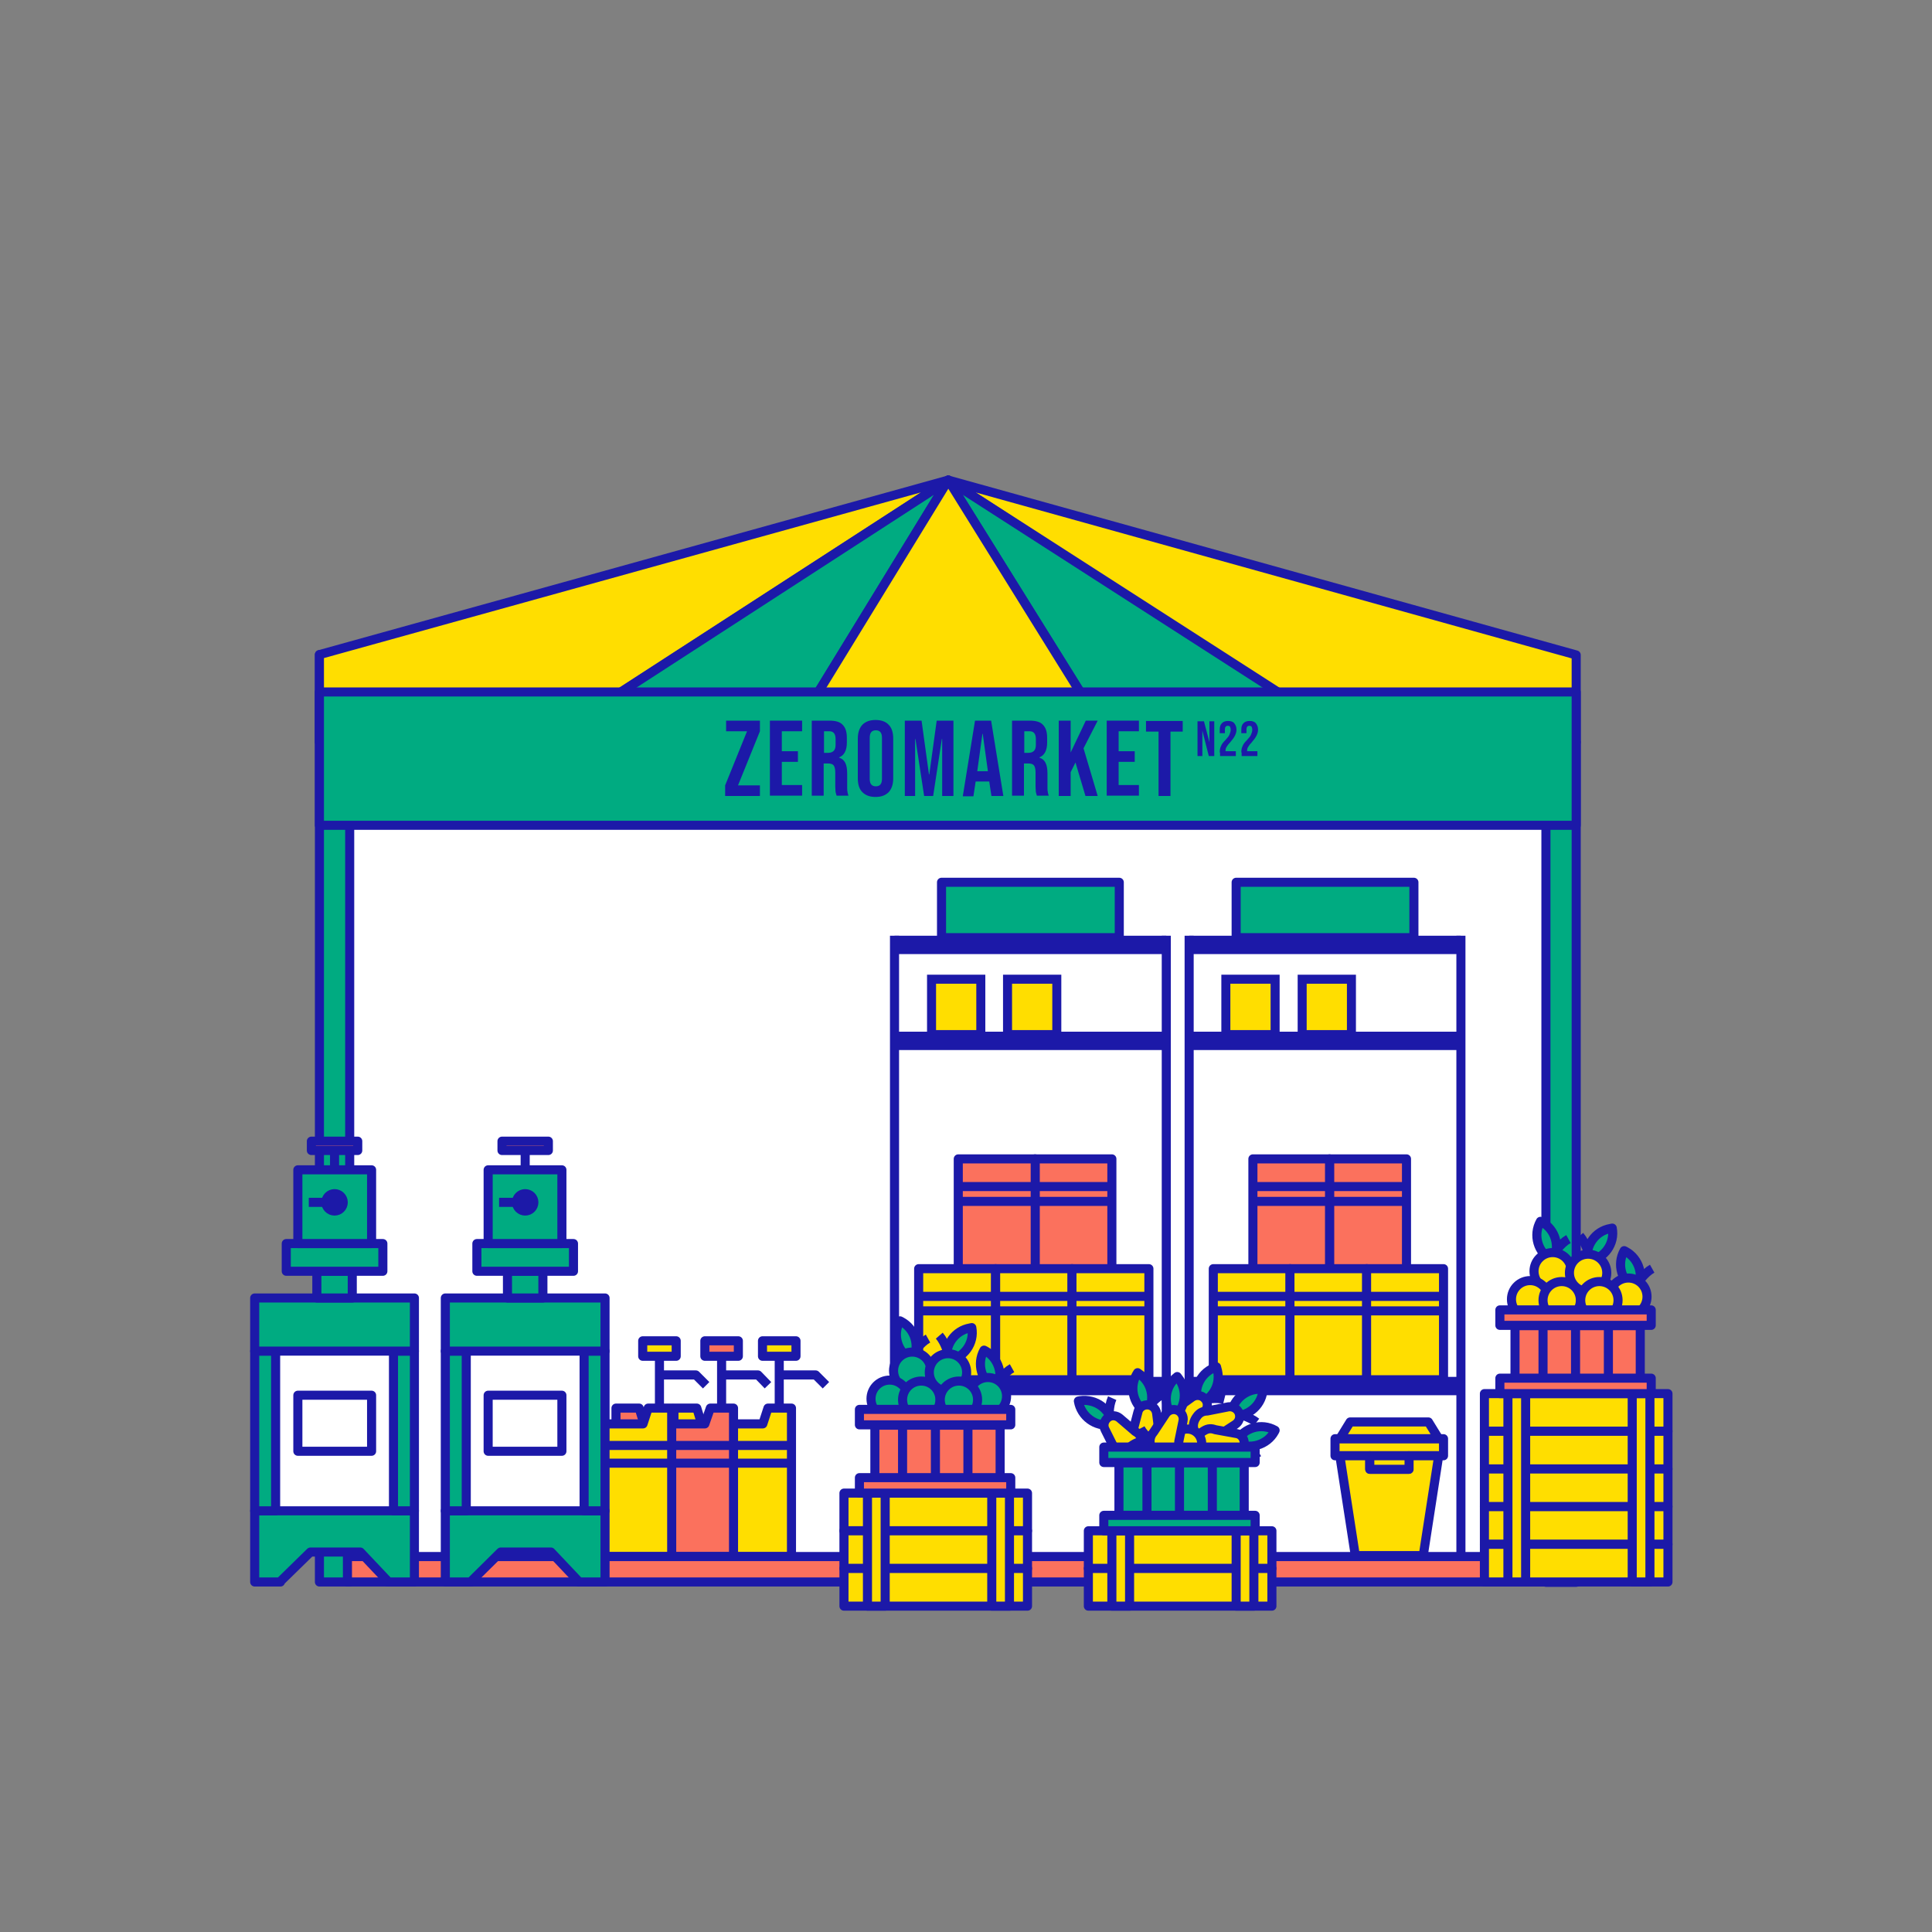 <?xml version="1.0" encoding="UTF-8"?>
<!-- Generator: Adobe Illustrator 23.0.6, SVG Export Plug-In . SVG Version: 6.00 Build 0)  -->
<svg xmlns="http://www.w3.org/2000/svg" xmlns:xlink="http://www.w3.org/1999/xlink" x="0px" y="0px" viewBox="0 0 600 600" style="enable-background:new 0 0 600 600;" xml:space="preserve">
<rect x="0" y="0" width="600" height="600" fill="#808080" stroke="none"/>
<style type="text/css">
	.st0{fill:#FFFFFF;}
	.st1{fill:#FFDE00;stroke:#1C19A8;stroke-width:2.82;stroke-linejoin:round;stroke-miterlimit:10;}
	.st2{fill:none;stroke:#1C19A8;stroke-width:2.82;stroke-linejoin:round;stroke-miterlimit:10;}
	.st3{fill:#FB715D;stroke:#1C19A8;stroke-width:2.82;stroke-linejoin:round;stroke-miterlimit:10;}
	.st4{fill:url(#);}
	.st5{fill:#00AB81;stroke:#1C19A8;stroke-width:2.82;stroke-linejoin:round;stroke-miterlimit:10;}
	.st6{fill:#1C19A8;}
	.st7{fill:#FFFFFF;stroke:#1C19A8;stroke-width:2.82;stroke-linejoin:round;stroke-miterlimit:10;}
	.st8{fill:#FFDE00;}
	.st9{fill:#00AB81;}
	.st10{fill-rule:evenodd;clip-rule:evenodd;fill:#00AB81;}
	.st11{fill-rule:evenodd;clip-rule:evenodd;fill:#FB715D;}
	.st12{fill:#FB715D;}
	.st13{fill-rule:evenodd;clip-rule:evenodd;fill:#1C19A8;}
	.st14{fill-rule:evenodd;clip-rule:evenodd;fill:#FFDE00;}
	.st15{fill:#1C19A8;stroke:#1C19A8;stroke-width:3.75;stroke-miterlimit:10;}
	.st16{fill:#FB715D;stroke:#1C19A8;stroke-width:2.812;stroke-linejoin:round;stroke-miterlimit:10;}
	.st17{clip-path:url(#SVGID_2_);}
	.st18{clip-path:url(#SVGID_4_);fill:#1C19A8;}
	.st19{clip-path:url(#SVGID_6_);fill:#1C19A8;}
	.st20{clip-path:url(#SVGID_8_);fill:#1C19A8;}
	.st21{clip-path:url(#SVGID_10_);fill:#1C19A8;}
	.st22{clip-path:url(#SVGID_12_);fill:#1C19A8;}
	.st23{clip-path:url(#SVGID_14_);fill:#1C19A8;}
	.st24{clip-path:url(#SVGID_16_);fill:#1C19A8;}
	.st25{clip-path:url(#SVGID_18_);fill:#1C19A8;}
	.st26{clip-path:url(#SVGID_20_);fill:#1C19A8;}
	.st27{clip-path:url(#SVGID_22_);fill:#1C19A8;}
	.st28{clip-path:url(#SVGID_24_);fill:#1C19A8;}
	.st29{clip-path:url(#SVGID_26_);fill:#1C19A8;}
	.st30{clip-path:url(#SVGID_28_);fill:#1C19A8;}
	.st31{clip-path:url(#SVGID_30_);fill:#1C19A8;}
	.st32{clip-path:url(#SVGID_32_);fill:#1C19A8;}
	.st33{clip-path:url(#SVGID_34_);fill:#1C19A8;}
	.st34{clip-path:url(#SVGID_36_);fill:#1C19A8;}
	.st35{clip-path:url(#SVGID_38_);fill:#1C19A8;}
	.st36{clip-path:url(#SVGID_40_);fill:#1C19A8;}
	.st37{clip-path:url(#SVGID_42_);fill:#1C19A8;}
	.st38{clip-path:url(#SVGID_44_);fill:#1C19A8;}
	.st39{clip-path:url(#SVGID_46_);fill:#1C19A8;}
	.st40{clip-path:url(#SVGID_48_);fill:#1C19A8;}
	.st41{clip-path:url(#SVGID_50_);fill:#1C19A8;}
	.st42{clip-path:url(#SVGID_52_);fill:#1C19A8;}
	.st43{clip-path:url(#SVGID_54_);fill:#1C19A8;}
	.st44{clip-path:url(#SVGID_56_);}
	.st45{clip-path:url(#SVGID_58_);fill:#1C19A8;}
	.st46{clip-path:url(#SVGID_60_);fill:#1C19A8;}
	.st47{clip-path:url(#SVGID_62_);fill:#1C19A8;}
	.st48{clip-path:url(#SVGID_64_);fill:#1C19A8;}
	.st49{clip-path:url(#SVGID_66_);fill:#1C19A8;}
	.st50{clip-path:url(#SVGID_68_);fill:#1C19A8;}
	.st51{clip-path:url(#SVGID_70_);fill:#1C19A8;}
	.st52{clip-path:url(#SVGID_72_);fill:#1C19A8;}
	.st53{clip-path:url(#SVGID_74_);}
	.st54{clip-path:url(#SVGID_76_);fill:#1C19A8;}
	.st55{clip-path:url(#SVGID_78_);fill:#1C19A8;}
	.st56{clip-path:url(#SVGID_80_);fill:#1C19A8;}
	.st57{clip-path:url(#SVGID_82_);fill:#1C19A8;}
	.st58{clip-path:url(#SVGID_84_);fill:#1C19A8;}
	.st59{clip-path:url(#SVGID_86_);fill:#1C19A8;}
	.st60{clip-path:url(#SVGID_88_);fill:#1C19A8;}
	.st61{clip-path:url(#SVGID_90_);fill:#1C19A8;}
	.st62{clip-path:url(#SVGID_92_);fill:#1C19A8;}
	.st63{clip-path:url(#SVGID_94_);fill:#1C19A8;}
	.st64{clip-path:url(#SVGID_96_);fill:#1C19A8;}
	.st65{clip-path:url(#SVGID_98_);fill:#1C19A8;}
	.st66{clip-path:url(#SVGID_100_);fill:#1C19A8;}
	.st67{clip-path:url(#SVGID_102_);fill:#1C19A8;}
	.st68{clip-path:url(#SVGID_104_);fill:#1C19A8;}
	.st69{clip-path:url(#SVGID_106_);fill:#1C19A8;}
	.st70{clip-path:url(#SVGID_108_);fill:#1C19A8;}
	.st71{clip-path:url(#SVGID_110_);fill:#1C19A8;}
	.st72{clip-path:url(#SVGID_112_);fill:#1C19A8;}
	.st73{clip-path:url(#SVGID_114_);fill:#1C19A8;}
	.st74{clip-path:url(#SVGID_116_);fill:#1C19A8;}
	.st75{clip-path:url(#SVGID_118_);fill:#1C19A8;}
	.st76{clip-path:url(#SVGID_120_);fill:#1C19A8;}
	.st77{clip-path:url(#SVGID_122_);fill:#1C19A8;}
	.st78{clip-path:url(#SVGID_124_);fill:#1C19A8;}
	.st79{clip-path:url(#SVGID_126_);fill:#1C19A8;}
	.st80{clip-path:url(#SVGID_128_);fill:#1C19A8;}
	.st81{clip-path:url(#SVGID_130_);fill:#1C19A8;}
	.st82{clip-path:url(#SVGID_132_);}
	.st83{clip-path:url(#SVGID_134_);fill:#1C19A8;}
	.st84{clip-path:url(#SVGID_136_);fill:#1C19A8;}
	.st85{clip-path:url(#SVGID_138_);fill:#1C19A8;}
	.st86{clip-path:url(#SVGID_140_);fill:#1C19A8;}
	.st87{clip-path:url(#SVGID_142_);fill:#1C19A8;}
	.st88{clip-path:url(#SVGID_144_);fill:#1C19A8;}
	.st89{clip-path:url(#SVGID_146_);fill:#1C19A8;}
	.st90{clip-path:url(#SVGID_148_);fill:#1C19A8;}
	.st91{clip-path:url(#SVGID_150_);fill:#1C19A8;}
	.st92{clip-path:url(#SVGID_152_);fill:#1C19A8;}
	.st93{clip-path:url(#SVGID_154_);fill:#1C19A8;}
	.st94{clip-path:url(#SVGID_156_);fill:#1C19A8;}
	.st95{clip-path:url(#SVGID_158_);fill:#1C19A8;}
	.st96{clip-path:url(#SVGID_160_);fill:#1C19A8;}
	.st97{clip-path:url(#SVGID_162_);fill:#1C19A8;}
	.st98{clip-path:url(#SVGID_164_);fill:#1C19A8;}
	.st99{clip-path:url(#SVGID_166_);fill:#1C19A8;}
	.st100{clip-path:url(#SVGID_168_);fill:#1C19A8;}
	.st101{clip-path:url(#SVGID_170_);fill:#1C19A8;}
	.st102{clip-path:url(#SVGID_172_);fill:#1C19A8;}
	.st103{clip-path:url(#SVGID_174_);fill:#1C19A8;}
	.st104{clip-path:url(#SVGID_176_);fill:#1C19A8;}
	.st105{clip-path:url(#SVGID_178_);fill:#1C19A8;}
	.st106{clip-path:url(#SVGID_180_);fill:#1C19A8;}
	.st107{clip-path:url(#SVGID_182_);fill:#1C19A8;}
	.st108{clip-path:url(#SVGID_184_);fill:#1C19A8;}
	.st109{clip-path:url(#SVGID_186_);fill:#1C19A8;}
	.st110{clip-path:url(#SVGID_188_);fill:#1C19A8;}
	.st111{clip-path:url(#SVGID_190_);fill:#1C19A8;}
	.st112{clip-path:url(#SVGID_192_);fill:#1C19A8;}
	.st113{clip-path:url(#SVGID_194_);fill:#1C19A8;}
	.st114{clip-path:url(#SVGID_196_);fill:#1C19A8;}
	.st115{clip-path:url(#SVGID_198_);fill:#1C19A8;}
	.st116{clip-path:url(#SVGID_200_);fill:#1C19A8;}
	.st117{clip-path:url(#SVGID_202_);fill:#1C19A8;}
	.st118{clip-path:url(#SVGID_204_);fill:#1C19A8;}
	.st119{clip-path:url(#SVGID_206_);fill:#1C19A8;}
	.st120{clip-path:url(#SVGID_208_);fill:#1C19A8;}
	.st121{clip-path:url(#SVGID_210_);fill:#1C19A8;}
	.st122{clip-path:url(#SVGID_212_);fill:#1C19A8;}
	.st123{clip-path:url(#SVGID_214_);fill:#1C19A8;}
	.st124{clip-path:url(#SVGID_216_);fill:#1C19A8;}
	.st125{clip-path:url(#SVGID_218_);fill:#1C19A8;}
	.st126{clip-path:url(#SVGID_220_);fill:#1C19A8;}
	.st127{clip-path:url(#SVGID_222_);fill:#1C19A8;}
	.st128{clip-path:url(#SVGID_224_);fill:#1C19A8;}
	.st129{clip-path:url(#SVGID_226_);fill:#1C19A8;}
	.st130{clip-path:url(#SVGID_228_);fill:#1C19A8;}
	.st131{clip-path:url(#SVGID_230_);fill:#1C19A8;}
	.st132{clip-path:url(#SVGID_232_);fill:#1C19A8;}
	.st133{clip-path:url(#SVGID_234_);fill:#1C19A8;}
	.st134{clip-path:url(#SVGID_236_);fill:#1C19A8;}
	.st135{clip-path:url(#SVGID_238_);fill:#1C19A8;}
	.st136{clip-path:url(#SVGID_240_);fill:#1C19A8;}
	.st137{clip-path:url(#SVGID_242_);fill:#1C19A8;}
	.st138{clip-path:url(#SVGID_244_);}
	.st139{clip-path:url(#SVGID_246_);fill:#1C19A8;}
	.st140{clip-path:url(#SVGID_248_);fill:#1C19A8;}
	.st141{clip-path:url(#SVGID_250_);fill:#1C19A8;}
	.st142{clip-path:url(#SVGID_252_);fill:#1C19A8;}
	.st143{clip-path:url(#SVGID_254_);fill:#1C19A8;}
	.st144{clip-path:url(#SVGID_256_);fill:#1C19A8;}
	.st145{clip-path:url(#SVGID_258_);fill:#1C19A8;}
	.st146{clip-path:url(#SVGID_260_);fill:#1C19A8;}
	.st147{clip-path:url(#SVGID_262_);fill:#1C19A8;}
	.st148{clip-path:url(#SVGID_264_);fill:#1C19A8;}
	.st149{clip-path:url(#SVGID_266_);fill:#1C19A8;}
	.st150{clip-path:url(#SVGID_268_);fill:#1C19A8;}
	.st151{clip-path:url(#SVGID_270_);}
	.st152{clip-path:url(#SVGID_272_);fill:#1C19A8;}
	.st153{clip-path:url(#SVGID_274_);fill:#1C19A8;}
	.st154{clip-path:url(#SVGID_276_);fill:#1C19A8;}
	.st155{clip-path:url(#SVGID_278_);fill:#1C19A8;}
	.st156{clip-path:url(#SVGID_280_);fill:#1C19A8;}
	.st157{clip-path:url(#SVGID_282_);fill:#1C19A8;}
	.st158{clip-path:url(#SVGID_284_);fill:#1C19A8;}
	.st159{clip-path:url(#SVGID_286_);fill:#1C19A8;}
	.st160{clip-path:url(#SVGID_288_);fill:#1C19A8;}
	.st161{clip-path:url(#SVGID_290_);fill:#1C19A8;}
	.st162{clip-path:url(#SVGID_292_);fill:#1C19A8;}
	.st163{clip-path:url(#SVGID_294_);fill:#1C19A8;}
	.st164{clip-path:url(#SVGID_296_);fill:#1C19A8;}
	.st165{clip-path:url(#SVGID_298_);fill:#1C19A8;}
	.st166{clip-path:url(#SVGID_300_);fill:#1C19A8;}
	.st167{clip-path:url(#SVGID_302_);fill:#1C19A8;}
	.st168{clip-path:url(#SVGID_304_);fill:#1C19A8;}
	.st169{clip-path:url(#SVGID_306_);fill:#1C19A8;}
	.st170{clip-path:url(#SVGID_308_);}
	.st171{clip-path:url(#SVGID_310_);fill:#1C19A8;}
	.st172{clip-path:url(#SVGID_312_);fill:#1C19A8;}
	.st173{clip-path:url(#SVGID_314_);fill:#1C19A8;}
	.st174{clip-path:url(#SVGID_316_);fill:#1C19A8;}
	.st175{clip-path:url(#SVGID_318_);fill:#1C19A8;}
	.st176{clip-path:url(#SVGID_320_);fill:#1C19A8;}
	.st177{clip-path:url(#SVGID_322_);fill:#1C19A8;}
	.st178{clip-path:url(#SVGID_324_);fill:#1C19A8;}
	.st179{clip-path:url(#SVGID_326_);fill:#1C19A8;}
	.st180{clip-path:url(#SVGID_328_);fill:#1C19A8;}
	.st181{clip-path:url(#SVGID_330_);fill:#1C19A8;}
	.st182{clip-path:url(#SVGID_332_);fill:#1C19A8;}
	.st183{clip-path:url(#SVGID_334_);fill:#1C19A8;}
	.st184{clip-path:url(#SVGID_336_);fill:#1C19A8;}
	.st185{clip-path:url(#SVGID_338_);fill:#1C19A8;}
	.st186{clip-path:url(#SVGID_340_);fill:#1C19A8;}
	.st187{clip-path:url(#SVGID_342_);fill:#1C19A8;}
	.st188{clip-path:url(#SVGID_344_);fill:#1C19A8;}
	.st189{clip-path:url(#SVGID_346_);}
	.st190{clip-path:url(#SVGID_348_);fill:#1C19A8;}
	.st191{clip-path:url(#SVGID_350_);fill:#1C19A8;}
	.st192{clip-path:url(#SVGID_352_);fill:#1C19A8;}
	.st193{clip-path:url(#SVGID_354_);fill:#1C19A8;}
	.st194{clip-path:url(#SVGID_356_);fill:#1C19A8;}
	.st195{clip-path:url(#SVGID_358_);fill:#1C19A8;}
	.st196{clip-path:url(#SVGID_360_);fill:#1C19A8;}
	.st197{clip-path:url(#SVGID_362_);fill:#1C19A8;}
	.st198{clip-path:url(#SVGID_364_);fill:#1C19A8;}
	.st199{clip-path:url(#SVGID_366_);fill:#1C19A8;}
	.st200{clip-path:url(#SVGID_368_);fill:#1C19A8;}
	.st201{clip-path:url(#SVGID_370_);fill:#1C19A8;}
	.st202{clip-path:url(#SVGID_372_);fill:#1C19A8;}
	.st203{clip-path:url(#SVGID_374_);fill:#1C19A8;}
	.st204{clip-path:url(#SVGID_376_);fill:#1C19A8;}
	.st205{clip-path:url(#SVGID_378_);fill:#1C19A8;}
	.st206{clip-path:url(#SVGID_380_);fill:#1C19A8;}
	.st207{clip-path:url(#SVGID_382_);fill:#1C19A8;}
	.st208{clip-path:url(#SVGID_384_);}
	.st209{clip-path:url(#SVGID_386_);fill:#1C19A8;}
	.st210{clip-path:url(#SVGID_388_);fill:#1C19A8;}
	.st211{clip-path:url(#SVGID_390_);fill:#1C19A8;}
	.st212{clip-path:url(#SVGID_392_);fill:#1C19A8;}
	.st213{clip-path:url(#SVGID_394_);fill:#1C19A8;}
	.st214{clip-path:url(#SVGID_396_);fill:#1C19A8;}
	.st215{clip-path:url(#SVGID_398_);fill:#1C19A8;}
	.st216{clip-path:url(#SVGID_400_);fill:#1C19A8;}
	.st217{clip-path:url(#SVGID_402_);fill:#1C19A8;}
	.st218{clip-path:url(#SVGID_404_);fill:#1C19A8;}
	.st219{clip-path:url(#SVGID_406_);fill:#1C19A8;}
	.st220{clip-path:url(#SVGID_408_);fill:#1C19A8;}
	.st221{clip-path:url(#SVGID_410_);fill:#1C19A8;}
	.st222{clip-path:url(#SVGID_412_);fill:#1C19A8;}
	.st223{clip-path:url(#SVGID_414_);fill:#1C19A8;}
	.st224{clip-path:url(#SVGID_416_);fill:#1C19A8;}
	.st225{clip-path:url(#SVGID_418_);fill:#1C19A8;}
	.st226{clip-path:url(#SVGID_420_);fill:#1C19A8;}
	.st227{clip-path:url(#SVGID_422_);}
	.st228{clip-path:url(#SVGID_424_);fill:#1C19A8;}
	.st229{clip-path:url(#SVGID_426_);fill:#1C19A8;}
	.st230{clip-path:url(#SVGID_428_);fill:#1C19A8;}
	.st231{clip-path:url(#SVGID_430_);fill:#1C19A8;}
	.st232{clip-path:url(#SVGID_432_);fill:#1C19A8;}
	.st233{clip-path:url(#SVGID_434_);fill:#1C19A8;}
	.st234{clip-path:url(#SVGID_436_);fill:#1C19A8;}
	.st235{clip-path:url(#SVGID_438_);fill:#1C19A8;}
	.st236{clip-path:url(#SVGID_440_);fill:#1C19A8;}
	.st237{clip-path:url(#SVGID_442_);fill:#1C19A8;}
	.st238{clip-path:url(#SVGID_444_);fill:#1C19A8;}
	.st239{clip-path:url(#SVGID_446_);fill:#1C19A8;}
	.st240{clip-path:url(#SVGID_448_);fill:#1C19A8;}
	.st241{clip-path:url(#SVGID_450_);fill:#1C19A8;}
	.st242{clip-path:url(#SVGID_452_);fill:#1C19A8;}
	.st243{clip-path:url(#SVGID_454_);fill:#1C19A8;}
	.st244{fill:#1C19A8;stroke:#1C19A8;stroke-width:2.812;stroke-miterlimit:10;}
	.st245{clip-path:url(#SVGID_456_);}
	.st246{clip-path:url(#SVGID_458_);fill:#1C19A8;}
	.st247{clip-path:url(#SVGID_460_);fill:#1C19A8;}
	.st248{clip-path:url(#SVGID_462_);fill:#1C19A8;}
	.st249{clip-path:url(#SVGID_464_);fill:#1C19A8;}
	.st250{clip-path:url(#SVGID_466_);fill:#1C19A8;}
	.st251{clip-path:url(#SVGID_468_);fill:#1C19A8;}
	.st252{clip-path:url(#SVGID_470_);fill:#1C19A8;}
	.st253{clip-path:url(#SVGID_472_);fill:#1C19A8;}
	.st254{clip-path:url(#SVGID_474_);fill:#1C19A8;}
	.st255{clip-path:url(#SVGID_476_);fill:#1C19A8;}
	.st256{clip-path:url(#SVGID_478_);fill:#1C19A8;}
	.st257{clip-path:url(#SVGID_480_);fill:#1C19A8;}
	.st258{clip-path:url(#SVGID_482_);fill:#1C19A8;}
	.st259{clip-path:url(#SVGID_484_);fill:#1C19A8;}
	.st260{clip-path:url(#SVGID_486_);fill:#1C19A8;}
	.st261{clip-path:url(#SVGID_488_);fill:#1C19A8;}
	.st262{clip-path:url(#SVGID_490_);fill:#1C19A8;}
	.st263{clip-path:url(#SVGID_492_);fill:#1C19A8;}
	.st264{clip-path:url(#SVGID_494_);fill:#1C19A8;}
	.st265{clip-path:url(#SVGID_496_);fill:#1C19A8;}
	.st266{clip-path:url(#SVGID_498_);fill:#1C19A8;}
	.st267{clip-path:url(#SVGID_500_);fill:#1C19A8;}
	.st268{clip-path:url(#SVGID_502_);fill:#1C19A8;}
	.st269{clip-path:url(#SVGID_504_);fill:#1C19A8;}
	.st270{clip-path:url(#SVGID_506_);fill:#1C19A8;}
	.st271{clip-path:url(#SVGID_508_);fill:#1C19A8;}
	.st272{clip-path:url(#SVGID_510_);fill:#1C19A8;}
	.st273{clip-path:url(#SVGID_512_);fill:#1C19A8;}
	.st274{clip-path:url(#SVGID_514_);fill:#1C19A8;}
	.st275{clip-path:url(#SVGID_516_);fill:#1C19A8;}
	.st276{clip-path:url(#SVGID_518_);fill:#1C19A8;}
	.st277{clip-path:url(#SVGID_520_);fill:#1C19A8;}
	.st278{clip-path:url(#SVGID_522_);}
	.st279{clip-path:url(#SVGID_524_);fill:#1C19A8;}
	.st280{clip-path:url(#SVGID_526_);fill:#1C19A8;}
	.st281{clip-path:url(#SVGID_528_);fill:#1C19A8;}
	.st282{clip-path:url(#SVGID_530_);fill:#1C19A8;}
	.st283{clip-path:url(#SVGID_532_);fill:#1C19A8;}
	.st284{clip-path:url(#SVGID_534_);fill:#1C19A8;}
	.st285{clip-path:url(#SVGID_536_);fill:#1C19A8;}
	.st286{clip-path:url(#SVGID_538_);fill:#1C19A8;}
	.st287{clip-path:url(#SVGID_540_);fill:#1C19A8;}
	.st288{clip-path:url(#SVGID_542_);fill:#1C19A8;}
	.st289{clip-path:url(#SVGID_544_);fill:#1C19A8;}
	.st290{clip-path:url(#SVGID_546_);fill:#1C19A8;}
	.st291{clip-path:url(#SVGID_548_);fill:#1C19A8;}
	.st292{clip-path:url(#SVGID_550_);fill:#1C19A8;}
	.st293{clip-path:url(#SVGID_552_);fill:#1C19A8;}
	.st294{clip-path:url(#SVGID_554_);fill:#1C19A8;}
	.st295{clip-path:url(#SVGID_556_);fill:#1C19A8;}
	.st296{clip-path:url(#SVGID_558_);fill:#1C19A8;}
	.st297{clip-path:url(#SVGID_560_);fill:#1C19A8;}
	.st298{clip-path:url(#SVGID_562_);fill:#1C19A8;}
	.st299{clip-path:url(#SVGID_564_);fill:#1C19A8;}
	.st300{clip-path:url(#SVGID_566_);fill:#1C19A8;}
	.st301{clip-path:url(#SVGID_568_);fill:#1C19A8;}
	.st302{clip-path:url(#SVGID_570_);fill:#1C19A8;}
	.st303{clip-path:url(#SVGID_572_);fill:#1C19A8;}
	.st304{clip-path:url(#SVGID_574_);fill:#1C19A8;}
	.st305{clip-path:url(#SVGID_576_);fill:#1C19A8;}
	.st306{clip-path:url(#SVGID_578_);fill:#1C19A8;}
	.st307{clip-path:url(#SVGID_580_);fill:#1C19A8;}
	.st308{clip-path:url(#SVGID_582_);fill:#1C19A8;}
	.st309{clip-path:url(#SVGID_584_);fill:#1C19A8;}
	.st310{clip-path:url(#SVGID_586_);fill:#1C19A8;}
	.st311{clip-path:url(#SVGID_588_);fill:#1C19A8;}
	.st312{clip-path:url(#SVGID_590_);fill:#1C19A8;}
	.st313{clip-path:url(#SVGID_592_);}
	.st314{clip-path:url(#SVGID_594_);fill:#1C19A8;}
	.st315{clip-path:url(#SVGID_596_);fill:#1C19A8;}
	.st316{clip-path:url(#SVGID_598_);fill:#1C19A8;}
	.st317{clip-path:url(#SVGID_600_);fill:#1C19A8;}
	.st318{clip-path:url(#SVGID_602_);fill:#1C19A8;}
	.st319{clip-path:url(#SVGID_604_);fill:#1C19A8;}
	.st320{clip-path:url(#SVGID_606_);fill:#1C19A8;}
	.st321{clip-path:url(#SVGID_608_);fill:#1C19A8;}
	.st322{clip-path:url(#SVGID_610_);fill:#1C19A8;}
	.st323{clip-path:url(#SVGID_612_);fill:#1C19A8;}
	.st324{clip-path:url(#SVGID_614_);fill:#1C19A8;}
	.st325{clip-path:url(#SVGID_616_);fill:#1C19A8;}
	.st326{clip-path:url(#SVGID_618_);fill:#1C19A8;}
	.st327{clip-path:url(#SVGID_620_);fill:#1C19A8;}
	.st328{clip-path:url(#SVGID_622_);fill:#1C19A8;}
	.st329{clip-path:url(#SVGID_624_);fill:#1C19A8;}
	.st330{clip-path:url(#SVGID_626_);fill:#1C19A8;}
	.st331{clip-path:url(#SVGID_628_);fill:#1C19A8;}
	.st332{clip-path:url(#SVGID_630_);fill:#1C19A8;}
	.st333{clip-path:url(#SVGID_632_);fill:#1C19A8;}
	.st334{clip-path:url(#SVGID_634_);fill:#1C19A8;}
	.st335{clip-path:url(#SVGID_636_);fill:#1C19A8;}
	.st336{clip-path:url(#SVGID_638_);fill:#1C19A8;}
	.st337{clip-path:url(#SVGID_640_);fill:#1C19A8;}
	.st338{clip-path:url(#SVGID_642_);fill:#1C19A8;}
	.st339{clip-path:url(#SVGID_644_);fill:#1C19A8;}
	.st340{clip-path:url(#SVGID_646_);fill:#1C19A8;}
	.st341{clip-path:url(#SVGID_648_);fill:#1C19A8;}
	.st342{clip-path:url(#SVGID_650_);fill:#1C19A8;}
	.st343{clip-path:url(#SVGID_652_);fill:#1C19A8;}
	.st344{clip-path:url(#SVGID_654_);fill:#1C19A8;}
	.st345{clip-path:url(#SVGID_656_);fill:#1C19A8;}
	.st346{clip-path:url(#SVGID_658_);fill:#1C19A8;}
	.st347{clip-path:url(#SVGID_660_);fill:#1C19A8;}
	.st348{fill:#1C19A8;stroke:#1D1D1B;stroke-width:2.812;stroke-miterlimit:10;}
	.st349{clip-path:url(#SVGID_662_);}
	.st350{clip-path:url(#SVGID_664_);fill:#1C19A8;}
	.st351{clip-path:url(#SVGID_666_);fill:#1C19A8;}
	.st352{clip-path:url(#SVGID_668_);fill:#1C19A8;}
	.st353{clip-path:url(#SVGID_670_);fill:#1C19A8;}
	.st354{clip-path:url(#SVGID_672_);fill:#1C19A8;}
	.st355{clip-path:url(#SVGID_674_);fill:#1C19A8;}
	.st356{clip-path:url(#SVGID_676_);fill:#1C19A8;}
	.st357{clip-path:url(#SVGID_678_);fill:#1C19A8;}
	.st358{clip-path:url(#SVGID_680_);fill:#1C19A8;}
	.st359{clip-path:url(#SVGID_682_);fill:#1C19A8;}
	.st360{clip-path:url(#SVGID_684_);fill:#1C19A8;}
	.st361{clip-path:url(#SVGID_686_);fill:#1C19A8;}
	.st362{clip-path:url(#SVGID_688_);fill:#1C19A8;}
	.st363{clip-path:url(#SVGID_690_);fill:#1C19A8;}
	.st364{clip-path:url(#SVGID_692_);fill:#1C19A8;}
	.st365{clip-path:url(#SVGID_694_);fill:#1C19A8;}
	.st366{clip-path:url(#SVGID_696_);fill:#1C19A8;}
	.st367{clip-path:url(#SVGID_698_);fill:#1C19A8;}
	.st368{clip-path:url(#SVGID_700_);fill:#1C19A8;}
	.st369{clip-path:url(#SVGID_702_);fill:#1C19A8;}
	.st370{clip-path:url(#SVGID_704_);fill:#1C19A8;}
	.st371{clip-path:url(#SVGID_706_);fill:#1C19A8;}
	.st372{clip-path:url(#SVGID_708_);fill:#1C19A8;}
	.st373{clip-path:url(#SVGID_710_);fill:#1C19A8;}
	.st374{clip-path:url(#SVGID_712_);fill:#1C19A8;}
	.st375{clip-path:url(#SVGID_714_);fill:#1C19A8;}
	.st376{clip-path:url(#SVGID_716_);fill:#1C19A8;}
	.st377{clip-path:url(#SVGID_718_);fill:#1C19A8;}
	.st378{clip-path:url(#SVGID_720_);fill:#1C19A8;}
	.st379{clip-path:url(#SVGID_722_);fill:#1C19A8;}
	.st380{clip-path:url(#SVGID_724_);fill:#1C19A8;}
	.st381{clip-path:url(#SVGID_726_);fill:#1C19A8;}
	.st382{clip-path:url(#SVGID_728_);fill:#1C19A8;}
	.st383{clip-path:url(#SVGID_730_);fill:#1C19A8;}
	.st384{clip-path:url(#SVGID_732_);fill:#1C19A8;}
	.st385{clip-path:url(#SVGID_734_);fill:#1C19A8;}
	.st386{clip-path:url(#SVGID_736_);fill:#1C19A8;}
	.st387{clip-path:url(#SVGID_738_);fill:#1C19A8;}
	.st388{clip-path:url(#SVGID_740_);fill:#1C19A8;}
	.st389{clip-path:url(#SVGID_742_);fill:#1C19A8;}
	.st390{clip-path:url(#SVGID_744_);fill:#1C19A8;}
	.st391{clip-path:url(#SVGID_746_);fill:#1C19A8;}
	.st392{clip-path:url(#SVGID_748_);fill:#1C19A8;}
	.st393{clip-path:url(#SVGID_750_);fill:#1C19A8;}
	.st394{clip-path:url(#SVGID_752_);fill:#1C19A8;}
	.st395{clip-path:url(#SVGID_754_);fill:#1C19A8;}
	.st396{clip-path:url(#SVGID_756_);fill:#1C19A8;}
	.st397{clip-path:url(#SVGID_758_);fill:#1C19A8;}
	.st398{clip-path:url(#SVGID_760_);fill:#1C19A8;}
	.st399{clip-path:url(#SVGID_762_);fill:#1C19A8;}
	.st400{clip-path:url(#SVGID_764_);fill:#1C19A8;}
	.st401{clip-path:url(#SVGID_766_);fill:#1C19A8;}
	.st402{clip-path:url(#SVGID_768_);fill:#1C19A8;}
	.st403{clip-path:url(#SVGID_770_);fill:#1C19A8;}
	.st404{clip-path:url(#SVGID_772_);fill:#1C19A8;}
	.st405{clip-path:url(#SVGID_774_);fill:#1C19A8;}
	.st406{clip-path:url(#SVGID_776_);fill:#1C19A8;}
	.st407{clip-path:url(#SVGID_778_);fill:#1C19A8;}
	.st408{clip-path:url(#SVGID_780_);fill:#1C19A8;}
	.st409{clip-path:url(#SVGID_782_);fill:#1C19A8;}
	.st410{clip-path:url(#SVGID_784_);}
	.st411{clip-path:url(#SVGID_786_);fill:#1C19A8;}
	.st412{clip-path:url(#SVGID_788_);fill:#1C19A8;}
	.st413{clip-path:url(#SVGID_790_);fill:#1C19A8;}
	.st414{clip-path:url(#SVGID_792_);fill:#1C19A8;}
	.st415{clip-path:url(#SVGID_794_);fill:#1C19A8;}
	.st416{clip-path:url(#SVGID_796_);fill:#1C19A8;}
	.st417{clip-path:url(#SVGID_798_);fill:#1C19A8;}
	.st418{clip-path:url(#SVGID_800_);fill:#1C19A8;}
	.st419{clip-path:url(#SVGID_802_);fill:#1C19A8;}
	.st420{clip-path:url(#SVGID_804_);fill:#1C19A8;}
	.st421{clip-path:url(#SVGID_806_);fill:#1C19A8;}
	.st422{clip-path:url(#SVGID_808_);fill:#1C19A8;}
	.st423{clip-path:url(#SVGID_810_);}
	.st424{clip-path:url(#SVGID_812_);fill:#1C19A8;}
	.st425{clip-path:url(#SVGID_814_);fill:#1C19A8;}
	.st426{clip-path:url(#SVGID_816_);fill:#1C19A8;}
	.st427{clip-path:url(#SVGID_818_);fill:#1C19A8;}
	.st428{clip-path:url(#SVGID_820_);fill:#1C19A8;}
	.st429{clip-path:url(#SVGID_822_);fill:#1C19A8;}
	.st430{clip-path:url(#SVGID_824_);fill:#1C19A8;}
	.st431{clip-path:url(#SVGID_826_);fill:#1C19A8;}
	.st432{clip-path:url(#SVGID_828_);fill:#1C19A8;}
	.st433{clip-path:url(#SVGID_830_);fill:#1C19A8;}
	.st434{clip-path:url(#SVGID_832_);fill:#1C19A8;}
	.st435{clip-path:url(#SVGID_834_);fill:#1C19A8;}
	.st436{clip-path:url(#SVGID_836_);fill:#1C19A8;}
	.st437{clip-path:url(#SVGID_838_);fill:#1C19A8;}
	.st438{clip-path:url(#SVGID_840_);fill:#1C19A8;}
	.st439{clip-path:url(#SVGID_842_);}
	.st440{clip-path:url(#SVGID_844_);fill:#1C19A8;}
	.st441{clip-path:url(#SVGID_846_);fill:#1C19A8;}
	.st442{clip-path:url(#SVGID_848_);fill:#1C19A8;}
	.st443{clip-path:url(#SVGID_850_);fill:#1C19A8;}
	.st444{clip-path:url(#SVGID_852_);fill:#1C19A8;}
	.st445{clip-path:url(#SVGID_854_);fill:#1C19A8;}
	.st446{clip-path:url(#SVGID_856_);fill:#1C19A8;}
	.st447{clip-path:url(#SVGID_858_);fill:#1C19A8;}
	.st448{clip-path:url(#SVGID_860_);fill:#1C19A8;}
	.st449{clip-path:url(#SVGID_862_);fill:#1C19A8;}
	.st450{clip-path:url(#SVGID_864_);fill:#1C19A8;}
	.st451{clip-path:url(#SVGID_866_);fill:#1C19A8;}
	.st452{clip-path:url(#SVGID_868_);fill:#1C19A8;}
	.st453{clip-path:url(#SVGID_870_);fill:#1C19A8;}
	.st454{clip-path:url(#SVGID_872_);fill:#1C19A8;}
	.st455{clip-path:url(#SVGID_874_);}
	.st456{clip-path:url(#SVGID_876_);fill:#1C19A8;}
	.st457{clip-path:url(#SVGID_878_);fill:#1C19A8;}
	.st458{clip-path:url(#SVGID_880_);fill:#1C19A8;}
	.st459{clip-path:url(#SVGID_882_);fill:#1C19A8;}
	.st460{clip-path:url(#SVGID_884_);fill:#1C19A8;}
	.st461{clip-path:url(#SVGID_886_);fill:#1C19A8;}
	.st462{clip-path:url(#SVGID_888_);fill:#1C19A8;}
	.st463{clip-path:url(#SVGID_890_);fill:#1C19A8;}
	.st464{clip-path:url(#SVGID_892_);fill:#1C19A8;}
	.st465{clip-path:url(#SVGID_894_);fill:#1C19A8;}
	.st466{clip-path:url(#SVGID_896_);fill:#1C19A8;}
	.st467{clip-path:url(#SVGID_898_);fill:#1C19A8;}
	.st468{clip-path:url(#SVGID_900_);fill:#1C19A8;}
	.st469{clip-path:url(#SVGID_902_);fill:#1C19A8;}
	.st470{clip-path:url(#SVGID_904_);fill:#1C19A8;}
	.st471{clip-path:url(#SVGID_906_);fill:#1C19A8;}
	.st472{clip-path:url(#SVGID_908_);fill:#1C19A8;}
	.st473{clip-path:url(#SVGID_910_);fill:#1C19A8;}
	.st474{clip-path:url(#SVGID_912_);fill:#1C19A8;}
	.st475{clip-path:url(#SVGID_914_);fill:#1C19A8;}
	.st476{clip-path:url(#SVGID_916_);fill:#1C19A8;}
	.st477{clip-path:url(#SVGID_918_);fill:#1C19A8;}
	.st478{clip-path:url(#SVGID_920_);fill:#1C19A8;}
	.st479{clip-path:url(#SVGID_922_);fill:#1C19A8;}
	.st480{clip-path:url(#SVGID_924_);fill:#1C19A8;}
	.st481{clip-path:url(#SVGID_926_);fill:#1C19A8;}
	.st482{clip-path:url(#SVGID_928_);fill:#1C19A8;}
	.st483{clip-path:url(#SVGID_930_);fill:#1C19A8;}
	.st484{clip-path:url(#SVGID_932_);}
	.st485{clip-path:url(#SVGID_934_);fill:#1C19A8;}
	.st486{clip-path:url(#SVGID_936_);fill:#1C19A8;}
	.st487{clip-path:url(#SVGID_938_);fill:#1C19A8;}
	.st488{clip-path:url(#SVGID_940_);fill:#1C19A8;}
	.st489{clip-path:url(#SVGID_942_);fill:#1C19A8;}
	.st490{clip-path:url(#SVGID_944_);fill:#1C19A8;}
	.st491{clip-path:url(#SVGID_946_);fill:#1C19A8;}
	.st492{clip-path:url(#SVGID_948_);fill:#1C19A8;}
	.st493{clip-path:url(#SVGID_950_);fill:#1C19A8;}
	.st494{clip-path:url(#SVGID_952_);fill:#1C19A8;}
	.st495{clip-path:url(#SVGID_954_);fill:#1C19A8;}
	.st496{clip-path:url(#SVGID_956_);fill:#1C19A8;}
	.st497{clip-path:url(#SVGID_958_);fill:#1C19A8;}
	.st498{clip-path:url(#SVGID_960_);fill:#1C19A8;}
	.st499{clip-path:url(#SVGID_962_);fill:#1C19A8;}
	.st500{clip-path:url(#SVGID_964_);fill:#1C19A8;}
	.st501{clip-path:url(#SVGID_966_);fill:#1C19A8;}
	.st502{clip-path:url(#SVGID_968_);fill:#1C19A8;}
	.st503{clip-path:url(#SVGID_970_);fill:#1C19A8;}
	.st504{clip-path:url(#SVGID_972_);fill:#1C19A8;}
	.st505{clip-path:url(#SVGID_974_);fill:#1C19A8;}
	.st506{clip-path:url(#SVGID_976_);fill:#1C19A8;}
	.st507{clip-path:url(#SVGID_978_);fill:#1C19A8;}
	.st508{clip-path:url(#SVGID_980_);fill:#1C19A8;}
	.st509{clip-path:url(#SVGID_982_);fill:#1C19A8;}
	.st510{clip-path:url(#SVGID_984_);fill:#1C19A8;}
	.st511{clip-path:url(#SVGID_986_);fill:#1C19A8;}
	.st512{clip-path:url(#SVGID_988_);fill:#1C19A8;}
	.st513{clip-path:url(#SVGID_990_);}
	.st514{clip-path:url(#SVGID_992_);fill:#1C19A8;}
	.st515{clip-path:url(#SVGID_994_);fill:#1C19A8;}
	.st516{clip-path:url(#SVGID_996_);fill:#1C19A8;}
	.st517{clip-path:url(#SVGID_998_);fill:#1C19A8;}
	.st518{clip-path:url(#SVGID_1000_);fill:#1C19A8;}
	.st519{clip-path:url(#SVGID_1002_);fill:#1C19A8;}
	.st520{clip-path:url(#SVGID_1004_);fill:#1C19A8;}
	.st521{clip-path:url(#SVGID_1006_);fill:#1C19A8;}
	.st522{clip-path:url(#SVGID_1008_);fill:#1C19A8;}
	.st523{clip-path:url(#SVGID_1010_);fill:#1C19A8;}
	.st524{clip-path:url(#SVGID_1012_);fill:#1C19A8;}
	.st525{clip-path:url(#SVGID_1014_);fill:#1C19A8;}
	.st526{clip-path:url(#SVGID_1016_);fill:#1C19A8;}
	.st527{clip-path:url(#SVGID_1018_);fill:#1C19A8;}
	.st528{clip-path:url(#SVGID_1020_);fill:#1C19A8;}
	.st529{clip-path:url(#SVGID_1022_);fill:#1C19A8;}
	.st530{clip-path:url(#SVGID_1024_);fill:#1C19A8;}
	.st531{clip-path:url(#SVGID_1026_);fill:#1C19A8;}
	.st532{clip-path:url(#SVGID_1028_);fill:#1C19A8;}
	.st533{clip-path:url(#SVGID_1030_);fill:#1C19A8;}
	.st534{clip-path:url(#SVGID_1032_);fill:#1C19A8;}
	.st535{clip-path:url(#SVGID_1034_);fill:#1C19A8;}
	.st536{clip-path:url(#SVGID_1036_);fill:#1C19A8;}
	.st537{clip-path:url(#SVGID_1038_);fill:#1C19A8;}
	.st538{clip-path:url(#SVGID_1040_);}
	.st539{clip-path:url(#SVGID_1042_);fill:#1C19A8;}
	.st540{clip-path:url(#SVGID_1044_);fill:#1C19A8;}
	.st541{clip-path:url(#SVGID_1046_);fill:#1C19A8;}
	.st542{clip-path:url(#SVGID_1048_);fill:#1C19A8;}
	.st543{clip-path:url(#SVGID_1050_);fill:#1C19A8;}
	.st544{clip-path:url(#SVGID_1052_);fill:#1C19A8;}
	.st545{clip-path:url(#SVGID_1054_);fill:#1C19A8;}
	.st546{clip-path:url(#SVGID_1056_);fill:#1C19A8;}
	.st547{clip-path:url(#SVGID_1058_);fill:#1C19A8;}
	.st548{clip-path:url(#SVGID_1060_);fill:#1C19A8;}
	.st549{clip-path:url(#SVGID_1062_);fill:#1C19A8;}
	.st550{clip-path:url(#SVGID_1064_);fill:#1C19A8;}
	.st551{clip-path:url(#SVGID_1066_);fill:#1C19A8;}
	.st552{clip-path:url(#SVGID_1068_);fill:#1C19A8;}
	.st553{clip-path:url(#SVGID_1070_);fill:#1C19A8;}
	.st554{clip-path:url(#SVGID_1072_);fill:#1C19A8;}
	.st555{clip-path:url(#SVGID_1074_);fill:#1C19A8;}
	.st556{clip-path:url(#SVGID_1076_);fill:#1C19A8;}
	.st557{clip-path:url(#SVGID_1078_);fill:#1C19A8;}
	.st558{clip-path:url(#SVGID_1080_);fill:#1C19A8;}
	.st559{clip-path:url(#SVGID_1082_);fill:#1C19A8;}
	.st560{clip-path:url(#SVGID_1084_);fill:#1C19A8;}
	.st561{clip-path:url(#SVGID_1086_);fill:#1C19A8;}
	.st562{clip-path:url(#SVGID_1088_);fill:#1C19A8;}
	.st563{clip-path:url(#SVGID_1090_);fill:#1C19A8;}
	.st564{clip-path:url(#SVGID_1092_);fill:#1C19A8;}
	.st565{clip-path:url(#SVGID_1094_);fill:#1C19A8;}
	.st566{clip-path:url(#SVGID_1096_);fill:#1C19A8;}
	.st567{clip-path:url(#SVGID_1098_);fill:#1C19A8;}
	.st568{clip-path:url(#SVGID_1100_);fill:#1C19A8;}
	.st569{clip-path:url(#SVGID_1102_);}
	.st570{clip-path:url(#SVGID_1104_);fill:#1C19A8;}
	.st571{clip-path:url(#SVGID_1106_);fill:#1C19A8;}
	.st572{clip-path:url(#SVGID_1108_);fill:#1C19A8;}
	.st573{clip-path:url(#SVGID_1110_);fill:#1C19A8;}
	.st574{clip-path:url(#SVGID_1112_);fill:#1C19A8;}
	.st575{clip-path:url(#SVGID_1114_);fill:#1C19A8;}
	.st576{clip-path:url(#SVGID_1116_);fill:#1C19A8;}
	.st577{clip-path:url(#SVGID_1118_);fill:#1C19A8;}
	.st578{clip-path:url(#SVGID_1120_);fill:#1C19A8;}
	.st579{clip-path:url(#SVGID_1122_);fill:#1C19A8;}
	.st580{clip-path:url(#SVGID_1124_);fill:#1C19A8;}
	.st581{clip-path:url(#SVGID_1126_);fill:#1C19A8;}
	.st582{clip-path:url(#SVGID_1128_);fill:#1C19A8;}
	.st583{clip-path:url(#SVGID_1130_);fill:#1C19A8;}
	.st584{clip-path:url(#SVGID_1132_);fill:#1C19A8;}
	.st585{clip-path:url(#SVGID_1134_);fill:#1C19A8;}
	.st586{clip-path:url(#SVGID_1136_);fill:#1C19A8;}
	.st587{clip-path:url(#SVGID_1138_);fill:#1C19A8;}
	.st588{clip-path:url(#SVGID_1140_);}
	.st589{clip-path:url(#SVGID_1142_);fill:#1C19A8;}
	.st590{clip-path:url(#SVGID_1144_);fill:#1C19A8;}
	.st591{clip-path:url(#SVGID_1146_);fill:#1C19A8;}
	.st592{clip-path:url(#SVGID_1148_);fill:#1C19A8;}
	.st593{clip-path:url(#SVGID_1150_);fill:#1C19A8;}
	.st594{clip-path:url(#SVGID_1152_);fill:#1C19A8;}
	.st595{clip-path:url(#SVGID_1154_);fill:#1C19A8;}
	.st596{clip-path:url(#SVGID_1156_);fill:#1C19A8;}
	.st597{clip-path:url(#SVGID_1158_);fill:#1C19A8;}
	.st598{clip-path:url(#SVGID_1160_);fill:#1C19A8;}
	.st599{clip-path:url(#SVGID_1162_);fill:#1C19A8;}
	.st600{clip-path:url(#SVGID_1164_);fill:#1C19A8;}
	.st601{clip-path:url(#SVGID_1166_);fill:#1C19A8;}
	.st602{clip-path:url(#SVGID_1168_);fill:#1C19A8;}
	.st603{clip-path:url(#SVGID_1170_);fill:#1C19A8;}
	.st604{clip-path:url(#SVGID_1172_);fill:#1C19A8;}
	.st605{clip-path:url(#SVGID_1174_);fill:#1C19A8;}
	.st606{clip-path:url(#SVGID_1176_);fill:#1C19A8;}
	.st607{clip-path:url(#SVGID_1178_);fill:#1C19A8;}
	.st608{clip-path:url(#SVGID_1180_);fill:#1C19A8;}
	.st609{clip-path:url(#SVGID_1182_);fill:#1C19A8;}
	.st610{clip-path:url(#SVGID_1184_);fill:#1C19A8;}
	.st611{clip-path:url(#SVGID_1186_);fill:#1C19A8;}
	.st612{clip-path:url(#SVGID_1188_);fill:#1C19A8;}
	.st613{clip-path:url(#SVGID_1190_);fill:#1C19A8;}
	.st614{clip-path:url(#SVGID_1192_);fill:#1C19A8;}
	.st615{clip-path:url(#SVGID_1194_);fill:#1C19A8;}
	.st616{clip-path:url(#SVGID_1196_);fill:#1C19A8;}
	.st617{clip-path:url(#SVGID_1198_);fill:#1C19A8;}
	.st618{clip-path:url(#SVGID_1200_);fill:#1C19A8;}
	.st619{clip-path:url(#SVGID_1202_);fill:#1C19A8;}
	.st620{clip-path:url(#SVGID_1204_);fill:#1C19A8;}
	.st621{clip-path:url(#SVGID_1206_);fill:#1C19A8;}
	.st622{clip-path:url(#SVGID_1208_);fill:#1C19A8;}
	.st623{clip-path:url(#SVGID_1210_);fill:#1C19A8;}
	.st624{clip-path:url(#SVGID_1212_);fill:#1C19A8;}
	.st625{clip-path:url(#SVGID_1214_);fill:#1C19A8;}
	.st626{clip-path:url(#SVGID_1216_);fill:#1C19A8;}
	.st627{clip-path:url(#SVGID_1218_);fill:#1C19A8;}
	.st628{clip-path:url(#SVGID_1220_);fill:#1C19A8;}
	.st629{clip-path:url(#SVGID_1222_);fill:#1C19A8;}
	.st630{clip-path:url(#SVGID_1224_);fill:#1C19A8;}
	.st631{clip-path:url(#SVGID_1226_);fill:#1C19A8;}
	.st632{clip-path:url(#SVGID_1228_);fill:#1C19A8;}
	.st633{clip-path:url(#SVGID_1230_);fill:#1C19A8;}
	.st634{clip-path:url(#SVGID_1232_);fill:#1C19A8;}
	.st635{clip-path:url(#SVGID_1234_);fill:#1C19A8;}
	.st636{clip-path:url(#SVGID_1236_);fill:#1C19A8;}
	.st637{clip-path:url(#SVGID_1238_);fill:#1C19A8;}
	.st638{clip-path:url(#SVGID_1240_);fill:#1C19A8;}
	.st639{clip-path:url(#SVGID_1242_);fill:#1C19A8;}
	.st640{clip-path:url(#SVGID_1244_);fill:#1C19A8;}
	.st641{clip-path:url(#SVGID_1246_);fill:#1C19A8;}
	.st642{clip-path:url(#SVGID_1248_);fill:#1C19A8;}
	.st643{clip-path:url(#SVGID_1250_);fill:#1C19A8;}
	.st644{clip-path:url(#SVGID_1252_);fill:#1C19A8;}
	.st645{clip-path:url(#SVGID_1254_);fill:#1C19A8;}
	.st646{clip-path:url(#SVGID_1256_);fill:#1C19A8;}
	.st647{clip-path:url(#SVGID_1258_);}
	.st648{clip-path:url(#SVGID_1260_);fill:#1C19A8;}
	.st649{clip-path:url(#SVGID_1262_);fill:#1C19A8;}
	.st650{clip-path:url(#SVGID_1264_);fill:#1C19A8;}
	.st651{clip-path:url(#SVGID_1266_);fill:#1C19A8;}
	.st652{clip-path:url(#SVGID_1268_);fill:#1C19A8;}
	.st653{clip-path:url(#SVGID_1270_);fill:#1C19A8;}
	.st654{clip-path:url(#SVGID_1272_);}
	.st655{clip-path:url(#SVGID_1274_);fill:#1C19A8;}
	.st656{clip-path:url(#SVGID_1276_);fill:#1C19A8;}
	.st657{clip-path:url(#SVGID_1278_);fill:#1C19A8;}
	.st658{clip-path:url(#SVGID_1280_);fill:#1C19A8;}
	.st659{clip-path:url(#SVGID_1282_);fill:#1C19A8;}
	.st660{clip-path:url(#SVGID_1284_);fill:#1C19A8;}
	.st661{clip-path:url(#SVGID_1286_);fill:#1C19A8;}
	.st662{clip-path:url(#SVGID_1288_);fill:#1C19A8;}
	.st663{clip-path:url(#SVGID_1290_);fill:#1C19A8;}
	.st664{clip-path:url(#SVGID_1292_);fill:#1C19A8;}
	.st665{clip-path:url(#SVGID_1294_);fill:#1C19A8;}
	.st666{clip-path:url(#SVGID_1296_);fill:#1C19A8;}
	.st667{clip-path:url(#SVGID_1298_);fill:#1C19A8;}
	.st668{clip-path:url(#SVGID_1300_);fill:#1C19A8;}
	.st669{clip-path:url(#SVGID_1302_);fill:#1C19A8;}
	.st670{clip-path:url(#SVGID_1304_);}
	.st671{clip-path:url(#SVGID_1306_);fill:#1C19A8;}
	.st672{clip-path:url(#SVGID_1308_);fill:#1C19A8;}
	.st673{clip-path:url(#SVGID_1310_);fill:#1C19A8;}
	.st674{clip-path:url(#SVGID_1312_);fill:#1C19A8;}
	.st675{clip-path:url(#SVGID_1314_);fill:#1C19A8;}
	.st676{clip-path:url(#SVGID_1316_);fill:#1C19A8;}
	.st677{clip-path:url(#SVGID_1318_);fill:#1C19A8;}
	.st678{clip-path:url(#SVGID_1320_);fill:#1C19A8;}
	.st679{clip-path:url(#SVGID_1322_);fill:#1C19A8;}
	.st680{clip-path:url(#SVGID_1324_);fill:#1C19A8;}
	.st681{clip-path:url(#SVGID_1326_);fill:#1C19A8;}
	.st682{clip-path:url(#SVGID_1328_);fill:#1C19A8;}
	.st683{clip-path:url(#SVGID_1330_);fill:#1C19A8;}
	.st684{clip-path:url(#SVGID_1332_);fill:#1C19A8;}
	.st685{clip-path:url(#SVGID_1334_);fill:#1C19A8;}
	.st686{clip-path:url(#SVGID_1336_);}
	.st687{clip-path:url(#SVGID_1338_);fill:#1C19A8;}
	.st688{clip-path:url(#SVGID_1340_);fill:#1C19A8;}
	.st689{clip-path:url(#SVGID_1342_);fill:#1C19A8;}
	.st690{clip-path:url(#SVGID_1344_);fill:#1C19A8;}
	.st691{clip-path:url(#SVGID_1346_);fill:#1C19A8;}
	.st692{clip-path:url(#SVGID_1348_);fill:#1C19A8;}
	.st693{clip-path:url(#SVGID_1350_);}
	.st694{clip-path:url(#SVGID_1352_);fill:#1C19A8;}
	.st695{clip-path:url(#SVGID_1354_);fill:#1C19A8;}
	.st696{clip-path:url(#SVGID_1356_);fill:#1C19A8;}
	.st697{clip-path:url(#SVGID_1358_);fill:#1C19A8;}
	.st698{clip-path:url(#SVGID_1360_);}
	.st699{clip-path:url(#SVGID_1362_);fill:#1C19A8;}
	.st700{clip-path:url(#SVGID_1364_);fill:#1C19A8;}
	.st701{clip-path:url(#SVGID_1366_);fill:#1C19A8;}
	.st702{clip-path:url(#SVGID_1368_);fill:#1C19A8;}
	.st703{clip-path:url(#SVGID_1370_);fill:#1C19A8;}
	.st704{clip-path:url(#SVGID_1372_);fill:#1C19A8;}
	.st705{clip-path:url(#SVGID_1374_);}
	.st706{clip-path:url(#SVGID_1376_);fill:#1C19A8;}
	.st707{clip-path:url(#SVGID_1378_);fill:#1C19A8;}
	.st708{clip-path:url(#SVGID_1380_);fill:#1C19A8;}
	.st709{clip-path:url(#SVGID_1382_);fill:#1C19A8;}
	.st710{clip-path:url(#SVGID_1384_);fill:#1C19A8;}
	.st711{clip-path:url(#SVGID_1386_);fill:#1C19A8;}
	.st712{clip-path:url(#SVGID_1388_);}
	.st713{clip-path:url(#SVGID_1390_);fill:#1C19A8;}
	.st714{clip-path:url(#SVGID_1392_);fill:#1C19A8;}
	.st715{clip-path:url(#SVGID_1394_);fill:#1C19A8;}
	.st716{clip-path:url(#SVGID_1396_);fill:#1C19A8;}
	.st717{clip-path:url(#SVGID_1398_);fill:#1C19A8;}
	.st718{clip-path:url(#SVGID_1400_);fill:#1C19A8;}
	.st719{clip-path:url(#SVGID_1402_);}
	.st720{clip-path:url(#SVGID_1404_);fill:#1C19A8;}
	.st721{clip-path:url(#SVGID_1406_);fill:#1C19A8;}
	.st722{clip-path:url(#SVGID_1408_);fill:#1C19A8;}
	.st723{clip-path:url(#SVGID_1410_);fill:#1C19A8;}
	.st724{clip-path:url(#SVGID_1412_);fill:#1C19A8;}
	.st725{clip-path:url(#SVGID_1414_);fill:#1C19A8;}
	.st726{clip-path:url(#SVGID_1416_);fill:#1C19A8;}
	.st727{clip-path:url(#SVGID_1418_);fill:#1C19A8;}
	.st728{clip-path:url(#SVGID_1420_);fill:#1C19A8;}
	.st729{clip-path:url(#SVGID_1422_);fill:#1C19A8;}
	.st730{clip-path:url(#SVGID_1424_);fill:#1C19A8;}
	.st731{clip-path:url(#SVGID_1426_);fill:#1C19A8;}
	.st732{clip-path:url(#SVGID_1428_);fill:#1C19A8;}
	.st733{clip-path:url(#SVGID_1430_);fill:#1C19A8;}
	.st734{clip-path:url(#SVGID_1432_);fill:#1C19A8;}
	.st735{clip-path:url(#SVGID_1434_);fill:#1C19A8;}
	.st736{clip-path:url(#SVGID_1436_);fill:#1C19A8;}
	.st737{clip-path:url(#SVGID_1438_);fill:#1C19A8;}
	.st738{clip-path:url(#SVGID_1440_);fill:#1C19A8;}
	.st739{clip-path:url(#SVGID_1442_);fill:#1C19A8;}
	.st740{clip-path:url(#SVGID_1444_);fill:#1C19A8;}
	.st741{clip-path:url(#SVGID_1446_);fill:#1C19A8;}
	.st742{clip-path:url(#SVGID_1448_);fill:#1C19A8;}
	.st743{clip-path:url(#SVGID_1450_);fill:#1C19A8;}
	.st744{clip-path:url(#SVGID_1452_);fill:#1C19A8;}
	.st745{clip-path:url(#SVGID_1454_);fill:#1C19A8;}
	.st746{clip-path:url(#SVGID_1456_);fill:#1C19A8;}
	.st747{clip-path:url(#SVGID_1458_);fill:#1C19A8;}
	.st748{clip-path:url(#SVGID_1460_);fill:#1C19A8;}
	.st749{clip-path:url(#SVGID_1462_);fill:#1C19A8;}
	.st750{clip-path:url(#SVGID_1464_);fill:#1C19A8;}
	.st751{clip-path:url(#SVGID_1466_);fill:#1C19A8;}
	.st752{clip-path:url(#SVGID_1468_);fill:#1C19A8;}
	.st753{clip-path:url(#SVGID_1470_);fill:#1C19A8;}
	.st754{clip-path:url(#SVGID_1472_);fill:#1C19A8;}
	.st755{clip-path:url(#SVGID_1474_);fill:#1C19A8;}
	.st756{clip-path:url(#SVGID_1476_);fill:#1C19A8;}
	.st757{clip-path:url(#SVGID_1478_);fill:#1C19A8;}
	.st758{clip-path:url(#SVGID_1480_);fill:#1C19A8;}
	.st759{clip-path:url(#SVGID_1482_);fill:#1C19A8;}
	.st760{clip-path:url(#SVGID_1484_);fill:#1C19A8;}
	.st761{clip-path:url(#SVGID_1486_);fill:#1C19A8;}
	.st762{clip-path:url(#SVGID_1488_);fill:#1C19A8;}
	.st763{clip-path:url(#SVGID_1490_);fill:#1C19A8;}
	.st764{clip-path:url(#SVGID_1492_);fill:#1C19A8;}
	.st765{clip-path:url(#SVGID_1494_);fill:#1C19A8;}
	.st766{clip-path:url(#SVGID_1496_);fill:#1C19A8;}
	.st767{clip-path:url(#SVGID_1498_);fill:#1C19A8;}
	.st768{clip-path:url(#SVGID_1500_);fill:#1C19A8;}
	.st769{clip-path:url(#SVGID_1502_);fill:#1C19A8;}
	.st770{clip-path:url(#SVGID_1504_);fill:#1C19A8;}
	.st771{clip-path:url(#SVGID_1506_);fill:#1C19A8;}
	.st772{clip-path:url(#SVGID_1508_);}
	.st773{clip-path:url(#SVGID_1510_);fill:#1C19A8;}
	.st774{clip-path:url(#SVGID_1512_);fill:#1C19A8;}
	.st775{clip-path:url(#SVGID_1514_);fill:#1C19A8;}
	.st776{clip-path:url(#SVGID_1516_);fill:#1C19A8;}
	.st777{clip-path:url(#SVGID_1518_);fill:#1C19A8;}
	.st778{clip-path:url(#SVGID_1520_);fill:#1C19A8;}
	.st779{clip-path:url(#SVGID_1522_);fill:#1C19A8;}
	.st780{clip-path:url(#SVGID_1524_);fill:#1C19A8;}
	.st781{clip-path:url(#SVGID_1526_);fill:#1C19A8;}
	.st782{clip-path:url(#SVGID_1528_);fill:#1C19A8;}
	.st783{clip-path:url(#SVGID_1530_);}
	.st784{clip-path:url(#SVGID_1532_);fill:#1C19A8;}
	.st785{clip-path:url(#SVGID_1534_);fill:#1C19A8;}
	.st786{clip-path:url(#SVGID_1536_);fill:#1C19A8;}
	.st787{clip-path:url(#SVGID_1538_);fill:#1C19A8;}
	.st788{clip-path:url(#SVGID_1540_);fill:#1C19A8;}
	.st789{clip-path:url(#SVGID_1542_);fill:#1C19A8;}
	.st790{clip-path:url(#SVGID_1544_);fill:#1C19A8;}
	.st791{clip-path:url(#SVGID_1546_);fill:#1C19A8;}
	.st792{clip-path:url(#SVGID_1548_);fill:#1C19A8;}
	.st793{clip-path:url(#SVGID_1550_);fill:#1C19A8;}
	.st794{clip-path:url(#SVGID_1552_);}
	.st795{clip-path:url(#SVGID_1554_);fill:#1C19A8;}
	.st796{clip-path:url(#SVGID_1556_);fill:#1C19A8;}
	.st797{clip-path:url(#SVGID_1558_);fill:#1C19A8;}
	.st798{clip-path:url(#SVGID_1560_);fill:#1C19A8;}
	.st799{clip-path:url(#SVGID_1562_);fill:#1C19A8;}
	.st800{clip-path:url(#SVGID_1564_);fill:#1C19A8;}
	.st801{clip-path:url(#SVGID_1566_);fill:#1C19A8;}
	.st802{clip-path:url(#SVGID_1568_);fill:#1C19A8;}
	.st803{clip-path:url(#SVGID_1570_);fill:#1C19A8;}
	.st804{clip-path:url(#SVGID_1572_);fill:#1C19A8;}
	.st805{clip-path:url(#SVGID_1574_);fill:#1C19A8;}
	.st806{clip-path:url(#SVGID_1576_);fill:#1C19A8;}
	.st807{clip-path:url(#SVGID_1578_);fill:#1C19A8;}
	.st808{clip-path:url(#SVGID_1580_);fill:#1C19A8;}
	.st809{clip-path:url(#SVGID_1582_);fill:#1C19A8;}
	.st810{clip-path:url(#SVGID_1584_);}
	.st811{clip-path:url(#SVGID_1586_);fill:#1C19A8;}
	.st812{clip-path:url(#SVGID_1588_);fill:#1C19A8;}
	.st813{clip-path:url(#SVGID_1590_);fill:#1C19A8;}
	.st814{clip-path:url(#SVGID_1592_);fill:#1C19A8;}
	.st815{clip-path:url(#SVGID_1594_);fill:#1C19A8;}
	.st816{clip-path:url(#SVGID_1596_);fill:#1C19A8;}
	.st817{clip-path:url(#SVGID_1598_);fill:#1C19A8;}
	.st818{clip-path:url(#SVGID_1600_);fill:#1C19A8;}
	.st819{clip-path:url(#SVGID_1602_);fill:#1C19A8;}
	.st820{clip-path:url(#SVGID_1604_);fill:#1C19A8;}
	.st821{clip-path:url(#SVGID_1606_);fill:#1C19A8;}
	.st822{clip-path:url(#SVGID_1608_);fill:#1C19A8;}
	.st823{clip-path:url(#SVGID_1610_);fill:#1C19A8;}
	.st824{clip-path:url(#SVGID_1612_);fill:#1C19A8;}
	.st825{clip-path:url(#SVGID_1614_);fill:#1C19A8;}
	.st826{clip-path:url(#SVGID_1616_);}
	.st827{clip-path:url(#SVGID_1618_);fill:#1C19A8;}
	.st828{clip-path:url(#SVGID_1620_);fill:#1C19A8;}
	.st829{clip-path:url(#SVGID_1622_);fill:#1C19A8;}
	.st830{clip-path:url(#SVGID_1624_);fill:#1C19A8;}
	.st831{clip-path:url(#SVGID_1626_);fill:#1C19A8;}
	.st832{clip-path:url(#SVGID_1628_);fill:#1C19A8;}
	.st833{clip-path:url(#SVGID_1630_);}
	.st834{clip-path:url(#SVGID_1632_);fill:#1C19A8;}
	.st835{clip-path:url(#SVGID_1634_);fill:#1C19A8;}
	.st836{clip-path:url(#SVGID_1636_);fill:#1C19A8;}
	.st837{clip-path:url(#SVGID_1638_);fill:#1C19A8;}
	.st838{clip-path:url(#SVGID_1640_);fill:#1C19A8;}
	.st839{clip-path:url(#SVGID_1642_);fill:#1C19A8;}
	.st840{clip-path:url(#SVGID_1644_);fill:#1C19A8;}
	.st841{clip-path:url(#SVGID_1646_);fill:#1C19A8;}
	.st842{clip-path:url(#SVGID_1648_);fill:#1C19A8;}
	.st843{clip-path:url(#SVGID_1650_);fill:#1C19A8;}
	.st844{clip-path:url(#SVGID_1652_);fill:#1C19A8;}
	.st845{clip-path:url(#SVGID_1654_);}
	.st846{clip-path:url(#SVGID_1656_);fill:#1C19A8;}
	.st847{clip-path:url(#SVGID_1658_);fill:#1C19A8;}
	.st848{clip-path:url(#SVGID_1660_);fill:#1C19A8;}
	.st849{clip-path:url(#SVGID_1662_);fill:#1C19A8;}
	.st850{clip-path:url(#SVGID_1664_);fill:#1C19A8;}
	.st851{clip-path:url(#SVGID_1666_);fill:#1C19A8;}
	.st852{clip-path:url(#SVGID_1668_);fill:#1C19A8;}
	.st853{clip-path:url(#SVGID_1670_);fill:#1C19A8;}
	.st854{clip-path:url(#SVGID_1672_);fill:#1C19A8;}
	.st855{clip-path:url(#SVGID_1674_);fill:#1C19A8;}
	.st856{clip-path:url(#SVGID_1676_);fill:#1C19A8;}
	.st857{clip-path:url(#SVGID_1678_);fill:#1C19A8;}
	.st858{clip-path:url(#SVGID_1680_);}
	.st859{clip-path:url(#SVGID_1682_);fill:#1C19A8;}
	.st860{clip-path:url(#SVGID_1684_);fill:#1C19A8;}
	.st861{clip-path:url(#SVGID_1686_);fill:#1C19A8;}
	.st862{clip-path:url(#SVGID_1688_);fill:#1C19A8;}
	.st863{clip-path:url(#SVGID_1690_);fill:#1C19A8;}
	.st864{clip-path:url(#SVGID_1692_);fill:#1C19A8;}
	.st865{clip-path:url(#SVGID_1694_);fill:#1C19A8;}
	.st866{clip-path:url(#SVGID_1696_);fill:#1C19A8;}
	.st867{clip-path:url(#SVGID_1698_);fill:#1C19A8;}
	.st868{clip-path:url(#SVGID_1700_);fill:#1C19A8;}
	.st869{clip-path:url(#SVGID_1702_);fill:#1C19A8;}
	.st870{clip-path:url(#SVGID_1704_);fill:#1C19A8;}
	.st871{clip-path:url(#SVGID_1706_);fill:#1C19A8;}
	.st872{clip-path:url(#SVGID_1708_);fill:#1C19A8;}
	.st873{clip-path:url(#SVGID_1710_);fill:#1C19A8;}
	.st874{clip-path:url(#SVGID_1712_);fill:#1C19A8;}
	.st875{clip-path:url(#SVGID_1714_);fill:#1C19A8;}
	.st876{clip-path:url(#SVGID_1716_);fill:#1C19A8;}
	.st877{clip-path:url(#SVGID_1718_);}
	.st878{clip-path:url(#SVGID_1720_);fill:#1C19A8;}
	.st879{clip-path:url(#SVGID_1722_);fill:#1C19A8;}
	.st880{clip-path:url(#SVGID_1724_);fill:#1C19A8;}
	.st881{clip-path:url(#SVGID_1726_);fill:#1C19A8;}
	.st882{clip-path:url(#SVGID_1728_);fill:#1C19A8;}
	.st883{clip-path:url(#SVGID_1730_);fill:#1C19A8;}
	.st884{clip-path:url(#SVGID_1732_);fill:#1C19A8;}
	.st885{clip-path:url(#SVGID_1734_);fill:#1C19A8;}
	.st886{clip-path:url(#SVGID_1736_);fill:#1C19A8;}
	.st887{clip-path:url(#SVGID_1738_);fill:#1C19A8;}
	.st888{clip-path:url(#SVGID_1740_);fill:#1C19A8;}
	.st889{clip-path:url(#SVGID_1742_);fill:#1C19A8;}
	.st890{clip-path:url(#SVGID_1744_);fill:#1C19A8;}
	.st891{clip-path:url(#SVGID_1746_);fill:#1C19A8;}
	.st892{clip-path:url(#SVGID_1748_);fill:#1C19A8;}
	.st893{clip-path:url(#SVGID_1750_);fill:#1C19A8;}
	.st894{clip-path:url(#SVGID_1752_);fill:#1C19A8;}
	.st895{clip-path:url(#SVGID_1754_);fill:#1C19A8;}
	.st896{clip-path:url(#SVGID_1756_);fill:#1C19A8;}
	.st897{clip-path:url(#SVGID_1758_);fill:#1C19A8;}
	.st898{clip-path:url(#SVGID_1760_);fill:#1C19A8;}
	.st899{clip-path:url(#SVGID_1762_);fill:#1C19A8;}
	.st900{clip-path:url(#SVGID_1764_);fill:#1C19A8;}
	.st901{clip-path:url(#SVGID_1766_);fill:#1C19A8;}
	.st902{clip-path:url(#SVGID_1768_);fill:#1C19A8;}
	.st903{clip-path:url(#SVGID_1770_);fill:#1C19A8;}
	.st904{clip-path:url(#SVGID_1772_);fill:#1C19A8;}
	.st905{clip-path:url(#SVGID_1774_);fill:#1C19A8;}
	.st906{clip-path:url(#SVGID_1776_);fill:#1C19A8;}
	.st907{clip-path:url(#SVGID_1778_);fill:#1C19A8;}
	.st908{clip-path:url(#SVGID_1780_);fill:#1C19A8;}
	.st909{clip-path:url(#SVGID_1782_);fill:#1C19A8;}
	.st910{clip-path:url(#SVGID_1784_);fill:#1C19A8;}
	.st911{clip-path:url(#SVGID_1786_);fill:#1C19A8;}
	.st912{clip-path:url(#SVGID_1788_);fill:#1C19A8;}
	.st913{clip-path:url(#SVGID_1790_);fill:#1C19A8;}
	.st914{clip-path:url(#SVGID_1792_);fill:#1C19A8;}
	.st915{clip-path:url(#SVGID_1794_);fill:#1C19A8;}
	.st916{clip-path:url(#SVGID_1796_);fill:#1C19A8;}
	.st917{clip-path:url(#SVGID_1798_);fill:#1C19A8;}
	.st918{clip-path:url(#SVGID_1800_);fill:#1C19A8;}
	.st919{clip-path:url(#SVGID_1802_);fill:#1C19A8;}
	.st920{clip-path:url(#SVGID_1804_);fill:#1C19A8;}
	.st921{clip-path:url(#SVGID_1806_);fill:#1C19A8;}
	.st922{clip-path:url(#SVGID_1808_);fill:#1C19A8;}
	.st923{clip-path:url(#SVGID_1810_);fill:#1C19A8;}
	.st924{clip-path:url(#SVGID_1812_);fill:#1C19A8;}
	.st925{clip-path:url(#SVGID_1814_);fill:#1C19A8;}
	.st926{clip-path:url(#SVGID_1816_);fill:#1C19A8;}
	.st927{clip-path:url(#SVGID_1818_);fill:#1C19A8;}
	.st928{clip-path:url(#SVGID_1820_);fill:#1C19A8;}
	.st929{clip-path:url(#SVGID_1822_);}
	.st930{clip-path:url(#SVGID_1824_);fill:#1C19A8;}
	.st931{clip-path:url(#SVGID_1826_);fill:#1C19A8;}
	.st932{clip-path:url(#SVGID_1828_);fill:#1C19A8;}
	.st933{clip-path:url(#SVGID_1830_);fill:#1C19A8;}
	.st934{clip-path:url(#SVGID_1832_);fill:#1C19A8;}
	.st935{clip-path:url(#SVGID_1834_);fill:#1C19A8;}
	.st936{clip-path:url(#SVGID_1836_);fill:#1C19A8;}
	.st937{clip-path:url(#SVGID_1838_);fill:#1C19A8;}
	.st938{clip-path:url(#SVGID_1840_);fill:#1C19A8;}
	.st939{clip-path:url(#SVGID_1842_);fill:#1C19A8;}
	.st940{clip-path:url(#SVGID_1844_);fill:#1C19A8;}
	.st941{clip-path:url(#SVGID_1846_);fill:#1C19A8;}
	.st942{clip-path:url(#SVGID_1848_);fill:#1C19A8;}
	.st943{clip-path:url(#SVGID_1850_);fill:#1C19A8;}
	.st944{clip-path:url(#SVGID_1852_);}
	.st945{clip-path:url(#SVGID_1854_);fill:#1C19A8;}
	.st946{clip-path:url(#SVGID_1856_);fill:#1C19A8;}
	.st947{clip-path:url(#SVGID_1858_);fill:#1C19A8;}
	.st948{clip-path:url(#SVGID_1860_);fill:#1C19A8;}
	.st949{clip-path:url(#SVGID_1862_);fill:#1C19A8;}
	.st950{clip-path:url(#SVGID_1864_);fill:#1C19A8;}
	.st951{clip-path:url(#SVGID_1866_);fill:#1C19A8;}
	.st952{clip-path:url(#SVGID_1868_);fill:#1C19A8;}
	.st953{clip-path:url(#SVGID_1870_);fill:#1C19A8;}
	.st954{clip-path:url(#SVGID_1872_);fill:#1C19A8;}
	.st955{clip-path:url(#SVGID_1874_);fill:#1C19A8;}
	.st956{clip-path:url(#SVGID_1876_);fill:#1C19A8;}
	.st957{clip-path:url(#SVGID_1878_);fill:#1C19A8;}
	.st958{clip-path:url(#SVGID_1880_);fill:#1C19A8;}
	.st959{clip-path:url(#SVGID_1882_);}
	.st960{clip-path:url(#SVGID_1884_);fill:#1C19A8;}
	.st961{clip-path:url(#SVGID_1886_);fill:#1C19A8;}
	.st962{clip-path:url(#SVGID_1888_);fill:#1C19A8;}
	.st963{clip-path:url(#SVGID_1890_);fill:#1C19A8;}
	.st964{clip-path:url(#SVGID_1892_);fill:#1C19A8;}
	.st965{clip-path:url(#SVGID_1894_);fill:#1C19A8;}
	.st966{clip-path:url(#SVGID_1896_);fill:#1C19A8;}
	.st967{clip-path:url(#SVGID_1898_);fill:#1C19A8;}
	.st968{clip-path:url(#SVGID_1900_);fill:#1C19A8;}
	.st969{clip-path:url(#SVGID_1902_);fill:#1C19A8;}
	.st970{clip-path:url(#SVGID_1904_);fill:#1C19A8;}
	.st971{clip-path:url(#SVGID_1906_);fill:#1C19A8;}
	.st972{clip-path:url(#SVGID_1908_);fill:#1C19A8;}
	.st973{clip-path:url(#SVGID_1910_);fill:#1C19A8;}
	.st974{clip-path:url(#SVGID_1912_);fill:#1C19A8;}
	.st975{clip-path:url(#SVGID_1914_);fill:#1C19A8;}
	.st976{clip-path:url(#SVGID_1916_);fill:#1C19A8;}
	.st977{clip-path:url(#SVGID_1918_);fill:#1C19A8;}
	.st978{clip-path:url(#SVGID_1920_);fill:#1C19A8;}
	.st979{clip-path:url(#SVGID_1922_);fill:#1C19A8;}
	.st980{clip-path:url(#SVGID_1924_);fill:#1C19A8;}
	.st981{clip-path:url(#SVGID_1926_);fill:#1C19A8;}
	.st982{clip-path:url(#SVGID_1928_);fill:#1C19A8;}
	.st983{clip-path:url(#SVGID_1930_);fill:#1C19A8;}
	.st984{clip-path:url(#SVGID_1932_);fill:#1C19A8;}
	.st985{clip-path:url(#SVGID_1934_);fill:#1C19A8;}
	.st986{clip-path:url(#SVGID_1936_);fill:#1C19A8;}
	.st987{clip-path:url(#SVGID_1938_);fill:#1C19A8;}
	.st988{clip-path:url(#SVGID_1940_);fill:#1C19A8;}
	.st989{clip-path:url(#SVGID_1942_);fill:#1C19A8;}
	.st990{clip-path:url(#SVGID_1944_);fill:#1C19A8;}
	.st991{clip-path:url(#SVGID_1946_);fill:#1C19A8;}
	.st992{clip-path:url(#SVGID_1948_);fill:#1C19A8;}
	.st993{clip-path:url(#SVGID_1950_);fill:#1C19A8;}
	.st994{clip-path:url(#SVGID_1952_);}
	.st995{clip-path:url(#SVGID_1954_);fill:#1C19A8;}
	.st996{clip-path:url(#SVGID_1956_);fill:#1C19A8;}
	.st997{clip-path:url(#SVGID_1958_);fill:#1C19A8;}
	.st998{clip-path:url(#SVGID_1960_);fill:#1C19A8;}
	.st999{clip-path:url(#SVGID_1962_);fill:#1C19A8;}
	.st1000{clip-path:url(#SVGID_1964_);fill:#1C19A8;}
	.st1001{clip-path:url(#SVGID_1966_);fill:#1C19A8;}
	.st1002{clip-path:url(#SVGID_1968_);fill:#1C19A8;}
	.st1003{clip-path:url(#SVGID_1970_);fill:#1C19A8;}
	.st1004{clip-path:url(#SVGID_1972_);fill:#1C19A8;}
	.st1005{clip-path:url(#SVGID_1974_);}
	.st1006{clip-path:url(#SVGID_1976_);fill:#1C19A8;}
	.st1007{clip-path:url(#SVGID_1978_);fill:#1C19A8;}
	.st1008{clip-path:url(#SVGID_1980_);fill:#1C19A8;}
	.st1009{clip-path:url(#SVGID_1982_);fill:#1C19A8;}
	.st1010{clip-path:url(#SVGID_1984_);fill:#1C19A8;}
	.st1011{clip-path:url(#SVGID_1986_);fill:#1C19A8;}
	.st1012{clip-path:url(#SVGID_1988_);fill:#1C19A8;}
	.st1013{clip-path:url(#SVGID_1990_);fill:#1C19A8;}
	.st1014{clip-path:url(#SVGID_1992_);fill:#1C19A8;}
	.st1015{clip-path:url(#SVGID_1994_);fill:#1C19A8;}
	.st1016{clip-path:url(#SVGID_1996_);fill:#1C19A8;}
	.st1017{clip-path:url(#SVGID_1998_);fill:#1C19A8;}
	.st1018{clip-path:url(#SVGID_2000_);fill:#1C19A8;}
	.st1019{clip-path:url(#SVGID_2002_);fill:#1C19A8;}
	.st1020{clip-path:url(#SVGID_2004_);fill:#1C19A8;}
	.st1021{clip-path:url(#SVGID_2006_);fill:#1C19A8;}
	.st1022{clip-path:url(#SVGID_2008_);fill:#1C19A8;}
	.st1023{clip-path:url(#SVGID_2010_);fill:#1C19A8;}
	.st1024{clip-path:url(#SVGID_2012_);fill:#1C19A8;}
	.st1025{clip-path:url(#SVGID_2014_);fill:#1C19A8;}
	.st1026{clip-path:url(#SVGID_2016_);fill:#1C19A8;}
	.st1027{clip-path:url(#SVGID_2018_);fill:#1C19A8;}
	.st1028{clip-path:url(#SVGID_2020_);fill:#1C19A8;}
	.st1029{clip-path:url(#SVGID_2022_);fill:#1C19A8;}
	.st1030{clip-path:url(#SVGID_2024_);fill:#1C19A8;}
	.st1031{clip-path:url(#SVGID_2026_);fill:#1C19A8;}
	.st1032{clip-path:url(#SVGID_2028_);fill:#1C19A8;}
	.st1033{clip-path:url(#SVGID_2030_);fill:#1C19A8;}
	.st1034{clip-path:url(#SVGID_2032_);fill:#1C19A8;}
	.st1035{clip-path:url(#SVGID_2034_);fill:#1C19A8;}
	.st1036{fill:#1C19A8;stroke:#1C19A8;stroke-width:2.82;stroke-linejoin:round;stroke-miterlimit:10;}
	.st1037{fill:#9D9D9C;stroke:#1C19A8;stroke-width:2.82;stroke-linejoin:round;stroke-miterlimit:10;}
	
		.st1038{fill-rule:evenodd;clip-rule:evenodd;fill:#00AB81;stroke:#1C19A8;stroke-width:2.82;stroke-linejoin:round;stroke-miterlimit:10;}
	.st1039{fill:#1C19A8;stroke:#1C19A8;stroke-width:2.82;stroke-miterlimit:10;}
	.st1040{fill:none;stroke:#1C19A8;stroke-width:2.82;stroke-miterlimit:10;}
	
		.st1041{fill-rule:evenodd;clip-rule:evenodd;fill:#FFDE00;stroke:#1C19A8;stroke-width:2.82;stroke-linejoin:round;stroke-miterlimit:10;}
	.st1042{fill-rule:evenodd;clip-rule:evenodd;fill:#1C19A8;stroke:#1C19A8;stroke-miterlimit:10;}
	.st1043{fill-rule:evenodd;clip-rule:evenodd;fill:#1C19A8;stroke:#1C19A8;stroke-width:1.022;stroke-miterlimit:10;}
	
		.st1044{fill-rule:evenodd;clip-rule:evenodd;fill:#FB715D;stroke:#1C19A8;stroke-width:2.82;stroke-linejoin:round;stroke-miterlimit:10;}
	.st1045{fill-rule:evenodd;clip-rule:evenodd;fill:#1C19A8;stroke:#1C19A8;stroke-width:2.82;stroke-miterlimit:10;}
	.st1046{fill:#EDEDED;stroke:#1C19A8;stroke-width:2.82;stroke-linejoin:round;stroke-miterlimit:10;}
	.st1047{fill:#EDEDED;stroke:#1C19A8;stroke-width:2.82;stroke-linecap:round;stroke-linejoin:round;stroke-miterlimit:10;}
	.st1048{fill:none;stroke:#1C19A8;stroke-width:2.82;stroke-linecap:round;stroke-linejoin:round;stroke-miterlimit:10;}
	.st1049{fill:#FB715D;stroke:#1C19A8;stroke-width:2.82;stroke-linecap:round;stroke-linejoin:round;stroke-miterlimit:10;}
	.st1050{fill:#FFFFFF;stroke:#1C19A8;stroke-width:2.82;stroke-linecap:round;stroke-linejoin:round;stroke-miterlimit:10;}
	.st1051{fill:none;stroke:#1C19A8;stroke-width:2;stroke-miterlimit:10;}
	.st1052{fill:#00AB81;stroke:#1C19A8;stroke-width:2.493;stroke-linejoin:round;stroke-miterlimit:10;}
	.st1053{fill:#FFDE00;stroke:#1C19A8;stroke-width:2.82;stroke-miterlimit:10;}
	.st1054{fill:#FB715D;stroke:#1C19A8;stroke-width:2.82;stroke-miterlimit:10;}
	.st1055{fill:#00AB81;stroke:#1C19A8;stroke-width:2.82;stroke-miterlimit:10;}
	.st1056{fill:#FFFFFF;stroke:#1C19A8;stroke-width:2.82;stroke-miterlimit:10;}
	.st1057{fill:#FEFEFE;}
	.st1058{fill:#FDF9F8;}
	.st1059{fill:#F4B4C0;}
	.st1060{fill:#FDF5F3;}
	.st1061{fill:#F4B6C3;}
	.st1062{fill:#D3DA50;}
	.st1063{fill:#73BE86;}
	.st1064{fill:#F2B9C4;}
	.st1065{fill:#75BE8B;}
	.st1066{fill:url(#);stroke:#1C19A8;stroke-width:2.82;stroke-linejoin:round;stroke-miterlimit:10;}
	.st1067{fill:none;stroke:#1C19A8;stroke-miterlimit:10;}
	.st1068{fill:#1C19A8;stroke:#1C19A8;stroke-miterlimit:10;}
</style>
<g id="Layer_1">
	<rect x="103.9" y="247.5" class="st0" width="380.8" height="238.3"></rect>
	<g>
		<polygon class="st1" points="238.5,437.3 236.9,442.2 217.9,442.2 216.4,437.3 209.3,437.3 209.3,483.4 245.8,483.4 245.8,437.3       "></polygon>
		<line class="st1" x1="209.3" y1="448.9" x2="246" y2="448.9"></line>
		<line class="st1" x1="209.3" y1="454.4" x2="246" y2="454.4"></line>
		<g>
			<line class="st1" x1="242" y1="418.7" x2="242" y2="437.3"></line>
			<polygon class="st1" points="247.2,421.2 243.7,421.2 236.8,421.2 236.8,416.4 247.2,416.4    "></polygon>
			<polyline class="st2" points="242,427 253.3,427 256.5,430.2    "></polyline>
		</g>
	</g>
	<g>
		<polygon class="st3" points="220.6,437.3 218.9,442.2 200,442.2 198.5,437.3 191.3,437.3 191.3,483.4 227.8,483.4 227.8,437.3       "></polygon>
		<line class="st1" x1="191.3" y1="448.9" x2="228.1" y2="448.9"></line>
		<line class="st1" x1="191.3" y1="454.4" x2="228.1" y2="454.4"></line>
		<g>
			<line class="st1" x1="224.1" y1="418.7" x2="224.1" y2="437.3"></line>
			<polygon class="st3" points="229.3,421.2 225.8,421.2 218.9,421.2 218.9,416.4 229.3,416.4    "></polygon>
			<polyline class="st2" points="224.1,427 235.4,427 238.5,430.2    "></polyline>
		</g>
	</g>
	<g>
		<polygon class="st1" points="201.3,437.3 199.7,442.2 180.7,442.2 179.2,437.3 172.1,437.3 172.1,483.4 208.6,483.4 208.6,437.3       "></polygon>
		<line class="st1" x1="172.1" y1="448.9" x2="208.8" y2="448.9"></line>
		<line class="st1" x1="172.1" y1="454.4" x2="208.8" y2="454.4"></line>
		<g>
			<line class="st1" x1="204.8" y1="418.7" x2="204.8" y2="437.3"></line>
			<polygon class="st1" points="210,421.2 206.5,421.2 199.6,421.2 199.6,416.4 210,416.4    "></polygon>
			<polyline class="st2" points="204.8,427 216.1,427 219.3,430.2    "></polyline>
		</g>
	</g>
	<rect x="480.1" y="230.5" class="st5" width="9.4" height="260.9"></rect>
	<rect x="99.2" y="203.3" class="st5" width="9.4" height="288"></rect>
	<polygon class="st1041" points="168.7,230.5 294.5,149.1 99.2,203.3 99.2,230.5  "></polygon>
	<polygon class="st1041" points="419.7,230.5 294.5,149.1 489.5,203.4 489.5,230.5  "></polygon>
	<polygon class="st1038" points="294.5,149.1 244.6,230.5 168.9,230.5  "></polygon>
	<polygon class="st1038" points="294.5,149.1 345.1,230.3 420.8,230.3  "></polygon>
	<polygon class="st1041" points="294.5,149.1 244.6,230.5 345.1,230.5  "></polygon>
	<rect x="99.2" y="214.9" class="st5" width="390.3" height="41.4"></rect>
	<g>
		<polygon class="st1044" points="345.3,359.9 321.4,359.9 321.4,367.1 321.4,394.5 345.3,394.5   "></polygon>
		<line class="st1041" x1="320.8" y1="368.5" x2="345.3" y2="368.5"></line>
		<line class="st1041" x1="320.8" y1="373.1" x2="345.3" y2="373.1"></line>
	</g>
	<g>
		<polygon class="st1044" points="321.5,359.9 297.6,359.9 297.6,367.1 297.6,394.5 321.5,394.5   "></polygon>
		<line class="st1041" x1="296.9" y1="368.5" x2="321.5" y2="368.5"></line>
		<line class="st1041" x1="296.9" y1="373.1" x2="321.5" y2="373.1"></line>
	</g>
	<g>
		<rect x="414.6" y="446.8" class="st1041" width="33.7" height="5.3"></rect>
		<polygon class="st1041" points="446.8,446.8 416.1,446.8 419.3,441.6 443.6,441.6   "></polygon>
		<polygon class="st1041" points="437.5,452.1 437.5,456.3 425.4,456.3 425.4,452.1 416.1,452.1 420.9,483.1 442,483.1 446.8,452.1       "></polygon>
		<rect x="425.4" y="452.1" class="st1041" width="12.2" height="4.2"></rect>
	</g>
	<rect x="292.4" y="274" class="st5" width="55.2" height="17.2"></rect>
	<rect x="289.3" y="304.1" class="st8" width="15.3" height="17.2"></rect>
	<rect x="312.9" y="304.1" class="st8" width="15.3" height="17.2"></rect>
	<rect x="277.8" y="427.6" class="st6" width="84.4" height="5.7"></rect>
	<rect x="277.8" y="320.4" class="st6" width="84.4" height="5.7"></rect>
	<rect x="277.8" y="290.6" class="st6" width="84.4" height="5.7"></rect>
	<path class="st6" d="M306,322.7h-18.1v-20H306V322.7z M290.7,319.9h12.5v-14.4h-12.5V319.9z"></path>
	<path class="st6" d="M329.6,322.7h-18.1v-20h18.1V322.7z M314.3,319.9h12.5v-14.4h-12.5V319.9z"></path>
	<line class="st1039" x1="362.2" y1="483.4" x2="362.2" y2="290.6"></line>
	<line class="st1039" x1="277.8" y1="483.4" x2="277.8" y2="290.6"></line>
	<g>
		<polygon class="st1041" points="309.2,394 285.3,394 285.3,401.2 285.3,428.5 309.2,428.5   "></polygon>
		<line class="st1041" x1="284.6" y1="402.6" x2="309.2" y2="402.6"></line>
		<line class="st1041" x1="284.6" y1="407.1" x2="309.2" y2="407.1"></line>
	</g>
	<g>
		<polygon class="st1041" points="333,394 309.2,394 309.2,401.2 309.2,428.5 333,428.5   "></polygon>
		<line class="st1041" x1="308.5" y1="402.6" x2="333" y2="402.6"></line>
		<line class="st1041" x1="308.5" y1="407.1" x2="333" y2="407.1"></line>
	</g>
	<g>
		<polygon class="st1041" points="356.8,394 332.9,394 332.9,401.2 332.9,428.5 356.8,428.5   "></polygon>
		<line class="st1041" x1="332.2" y1="402.6" x2="356.8" y2="402.6"></line>
		<line class="st1041" x1="332.2" y1="407.1" x2="356.8" y2="407.1"></line>
	</g>
	<g>
		<polygon class="st1044" points="436.8,359.9 412.9,359.9 412.9,367.1 412.9,394.5 436.8,394.5   "></polygon>
		<line class="st1041" x1="412.2" y1="368.5" x2="436.8" y2="368.5"></line>
		<line class="st1041" x1="412.2" y1="373.1" x2="436.8" y2="373.1"></line>
	</g>
	<g>
		<polygon class="st1044" points="412.9,359.9 389.1,359.9 389.1,367.1 389.1,394.5 412.9,394.5   "></polygon>
		<line class="st1041" x1="388.4" y1="368.5" x2="412.9" y2="368.5"></line>
		<line class="st1041" x1="388.4" y1="373.1" x2="412.9" y2="373.1"></line>
	</g>
	<rect x="383.9" y="274" class="st5" width="55.2" height="17.2"></rect>
	<rect x="380.7" y="304.1" class="st8" width="15.3" height="17.2"></rect>
	<rect x="404.4" y="304.1" class="st8" width="15.3" height="17.2"></rect>
	<rect x="369.3" y="427.6" class="st6" width="84.4" height="5.7"></rect>
	<rect x="369.3" y="320.4" class="st6" width="84.4" height="5.7"></rect>
	<rect x="369.3" y="290.6" class="st6" width="84.4" height="5.7"></rect>
	<path class="st6" d="M397.4,322.7h-18.1v-20h18.1V322.7z M382.1,319.9h12.5v-14.4h-12.5V319.9z"></path>
	<path class="st6" d="M421.1,322.7H403v-20h18.1V322.7z M405.8,319.9h12.5v-14.4h-12.5V319.9z"></path>
	<line class="st1039" x1="453.7" y1="483.4" x2="453.7" y2="290.6"></line>
	<line class="st1039" x1="369.3" y1="483.4" x2="369.3" y2="290.6"></line>
	<g>
		<polygon class="st1041" points="400.7,394 376.8,394 376.8,401.2 376.8,428.5 400.7,428.5   "></polygon>
		<line class="st1041" x1="376.1" y1="402.6" x2="400.7" y2="402.6"></line>
		<line class="st1041" x1="376.1" y1="407.1" x2="400.7" y2="407.1"></line>
	</g>
	<g>
		<polygon class="st1041" points="424.5,394 400.6,394 400.6,401.2 400.6,428.5 424.5,428.5   "></polygon>
		<line class="st1041" x1="399.9" y1="402.6" x2="424.5" y2="402.6"></line>
		<line class="st1041" x1="399.9" y1="407.1" x2="424.5" y2="407.1"></line>
	</g>
	<g>
		<polygon class="st1041" points="448.3,394 424.4,394 424.4,401.2 424.4,428.5 448.3,428.5   "></polygon>
		<line class="st1041" x1="423.7" y1="402.6" x2="448.3" y2="402.6"></line>
		<line class="st1041" x1="423.7" y1="407.1" x2="448.3" y2="407.1"></line>
	</g>
	<rect x="107.9" y="483.4" class="st3" width="371.4" height="7.9"></rect>
	<g>
		<g>
			<rect x="82.3" y="413.9" class="st0" width="43.1" height="60.7"></rect>
			<g>
				<polygon class="st5" points="79.1,469.2 79.1,491.3 87.1,491.3 87.1,491.1 96.4,482 111.9,482 120.5,491.1 120.5,491.3       128.7,491.3 128.7,469.2     "></polygon>
				<rect x="79.1" y="419.6" class="st5" width="6.5" height="49.6"></rect>
				<rect x="122.2" y="419.6" class="st5" width="6.5" height="49.6"></rect>
				<rect x="79.1" y="403.1" class="st5" width="49.6" height="16.5"></rect>
				<rect x="98.4" y="394.8" class="st5" width="11" height="8.3"></rect>
				<rect x="88.9" y="386.2" class="st5" width="30" height="8.6"></rect>
				<rect x="92.5" y="363.3" class="st5" width="22.9" height="22.9"></rect>
				<rect x="96.7" y="354.4" class="st3" width="14.4" height="2.9"></rect>
				<line class="st3" x1="103.9" y1="357.3" x2="103.9" y2="363.3"></line>
				<rect x="92.5" y="433.3" class="st7" width="22.9" height="17.4"></rect>
				<circle class="st1036" cx="103.9" cy="373.4" r="2.7"></circle>
			</g>
		</g>
		<line class="st1036" x1="103.9" y1="373.4" x2="95.9" y2="373.4"></line>
	</g>
	<g>
		<g>
			<rect x="141.5" y="413.9" class="st0" width="43.1" height="60.7"></rect>
			<g>
				<polygon class="st5" points="138.3,469.2 138.3,491.3 146.3,491.3 146.3,491.1 155.5,482 171.1,482 179.7,491.1 179.7,491.3       187.9,491.3 187.9,469.2     "></polygon>
				<rect x="138.3" y="419.6" class="st5" width="6.5" height="49.6"></rect>
				<rect x="181.4" y="419.6" class="st5" width="6.5" height="49.6"></rect>
				<rect x="138.3" y="403.1" class="st5" width="49.6" height="16.5"></rect>
				<rect x="157.6" y="394.8" class="st5" width="11" height="8.3"></rect>
				<rect x="148.1" y="386.2" class="st5" width="30" height="8.6"></rect>
				<rect x="151.6" y="363.3" class="st5" width="22.9" height="22.9"></rect>
				<rect x="155.9" y="354.4" class="st3" width="14.4" height="2.9"></rect>
				<line class="st3" x1="163.1" y1="357.3" x2="163.1" y2="363.3"></line>
				<rect x="151.6" y="433.3" class="st7" width="22.9" height="17.4"></rect>
				<circle class="st1036" cx="163.1" cy="373.4" r="2.7"></circle>
			</g>
		</g>
		<line class="st1036" x1="163.1" y1="373.4" x2="155" y2="373.4"></line>
	</g>
	<g>
		<g>
			<rect x="461" y="432.8" class="st1041" width="57" height="11.7"></rect>
			<rect x="461" y="444.5" class="st1041" width="57" height="11.7"></rect>
			<rect x="461" y="456.2" class="st1041" width="57" height="11.7"></rect>
			<rect x="461" y="467.9" class="st1041" width="57" height="11.7"></rect>
			<rect x="461" y="479.6" class="st1041" width="57" height="11.7"></rect>
		</g>
		<rect x="468.3" y="432.8" class="st1041" width="5.5" height="58.5"></rect>
		<rect x="506.9" y="432.8" class="st1041" width="5.5" height="58.5"></rect>
	</g>
	<g>
		<path class="st5" d="M482.3,391.5l-0.4-0.2c-4.3-2.3-5.9-7.7-3.5-12v0l0.4,0.2C483.1,381.8,484.6,387.2,482.3,391.5L482.3,391.5z"></path>
		<path class="st1" d="M482.8,389.1c0,0,1.8-2.9,4.3-4.3"></path>
		<path class="st5" d="M493,391.7l0.5-0.1c4.8-0.8,8.1-5.4,7.2-10.2l0,0l-0.5,0.1C495.4,382.3,492.2,386.9,493,391.7L493,391.7z"></path>
		<path class="st1" d="M493.3,389.3c0,0-0.8-3.3-2.7-5.5"></path>
		<path class="st5" d="M508.3,400.6l-0.4-0.2c-4.3-2.3-5.9-7.7-3.5-12h0l0.4,0.2C509.1,390.9,510.7,396.3,508.3,400.6L508.3,400.6z"></path>
		<circle class="st1" cx="482.2" cy="394.8" r="5.8"></circle>
		<circle class="st1" cx="493.2" cy="395.3" r="5.8"></circle>
		<circle class="st1" cx="505.7" cy="402.7" r="5.8"></circle>
		<circle class="st1" cx="475.2" cy="403.5" r="5.8"></circle>
		<circle class="st1" cx="485" cy="403.8" r="5.8"></circle>
		<circle class="st1" cx="496.7" cy="403.8" r="5.8"></circle>
		<rect x="470.5" y="411.7" class="st3" width="38.9" height="17.2"></rect>
		<rect x="465.8" y="428" class="st3" width="47" height="4.8"></rect>
		<rect x="465.8" y="406.8" class="st3" width="47" height="4.8"></rect>
		<line class="st3" x1="499.5" y1="411.7" x2="499.5" y2="428"></line>
		<line class="st3" x1="489.3" y1="411.7" x2="489.3" y2="428"></line>
		<line class="st3" x1="479.2" y1="411.7" x2="479.2" y2="428"></line>
		<path class="st1" d="M508.8,398.3c0,0,1.8-2.9,4.3-4.3"></path>
	</g>
	<g>
		<g>
			<rect x="338" y="475.4" class="st1041" width="57" height="11.7"></rect>
			<rect x="338" y="487.1" class="st1041" width="57" height="11.7"></rect>
		</g>
		<rect x="345.3" y="475.4" class="st1041" width="5.5" height="23.4"></rect>
		<rect x="383.9" y="475.4" class="st1041" width="5.5" height="23.4"></rect>
	</g>
	<g>
		<rect x="347.5" y="454.3" class="st5" width="38.9" height="17.2"></rect>
		<g>
			<g>
				<path class="st5" d="M372.1,436l-0.1-0.4c-1.5-4.7,1.1-9.6,5.8-11.1l0,0l0.1,0.4C379.4,429.6,376.8,434.5,372.1,436L372.1,436z"></path>
				<path class="st1" d="M374.1,434.7c0,0,3.3-0.8,6.1-0.1"></path>
				<path class="st1" d="M371.1,443.4l3.4-5.5c0.7-1.2,0.6-2.7-0.5-3.7v0c-1-1-2.6-1.1-3.8-0.3l-5.4,3.9c-1,0.5-1.9,1.3-2.2,2.9      c-0.3,1.6,0,3.2,1.2,4.3c1.8,1.7,4.6,1.6,6.3-0.1C370.5,444.5,370.9,444,371.1,443.4z"></path>
			</g>
			<g>
				<path class="st5" d="M382.3,439.6l0.1-0.5c0.6-4.8,5.1-8.2,9.9-7.6l0,0l-0.1,0.5C391.6,436.9,387.1,440.3,382.3,439.6      L382.3,439.6z"></path>
				<path class="st1" d="M384.6,439.2c0,0,3.3,0.7,5.6,2.5"></path>
				<path class="st1" d="M378.2,445.9l5.4-3.5c1.2-0.8,1.7-2.2,1.2-3.6v0c-0.5-1.3-1.9-2.1-3.3-1.9l-6.6,1.3c-1.1,0-2.3,0.4-3.2,1.7      c-1,1.3-1.4,2.9-0.8,4.4c0.9,2.3,3.5,3.5,5.8,2.6C377.2,446.6,377.7,446.3,378.2,445.9z"></path>
			</g>
			<g>
				<path class="st5" d="M356.2,438.9l-0.4-0.3c-4.1-2.7-5.2-8.2-2.5-12.3l0,0l0.4,0.3C357.8,429.3,358.9,434.8,356.2,438.9      L356.2,438.9z"></path>
				<path class="st1" d="M356.9,436.6c0,0,2.1-2.7,4.7-3.9"></path>
				<path class="st1" d="M360,445.3l-0.8-6.4c-0.2-1.4-1.3-2.5-2.7-2.6l0,0c-1.4-0.1-2.8,0.8-3.1,2.2l-1.7,6.5      c-0.5,1-0.6,2.2,0.1,3.6c0.7,1.4,2,2.5,3.6,2.6c2.5,0.2,4.6-1.6,4.8-4.1C360.3,446.5,360.2,445.8,360,445.3z"></path>
			</g>
			<g>
				<path class="st5" d="M383.8,448l0.2-0.4c2.4-4.3,7.8-5.8,12-3.4v0l-0.2,0.4C393.5,448.8,388.1,450.4,383.8,448L383.8,448z"></path>
				<path class="st1" d="M386.1,448.5c0,0,2.9,1.8,4.3,4.4"></path>
				<path class="st1" d="M377.7,452.3l6.3-1.3c1.4-0.3,2.4-1.5,2.4-2.9l0,0c0-1.4-1-2.7-2.4-2.9l-6.6-1.2c-1.1-0.4-2.2-0.5-3.6,0.4      c-1.4,0.8-2.3,2.2-2.4,3.8c0,2.5,2,4.5,4.5,4.5C376.5,452.6,377.2,452.5,377.7,452.3z"></path>
			</g>
			<g>
				<path class="st5" d="M345.5,442.4l-0.5,0.1c-4.8,0.7-9.3-2.6-10.1-7.4v0l0.5-0.1C340.3,434.3,344.8,437.6,345.5,442.4      L345.5,442.4z"></path>
				<path class="st1" d="M344.5,440.3c0,0-0.3-3.4,0.9-6.1"></path>
				<path class="st1" d="M352.6,444.6l-4.9-4.2c-1.1-0.9-2.6-1-3.7-0.1l0,0c-1.1,0.9-1.5,2.4-0.8,3.7l3,6c0.4,1.1,1,2.1,2.5,2.6      c1.5,0.6,3.2,0.5,4.5-0.5c2-1.5,2.3-4.3,0.8-6.3C353.6,445.3,353.2,444.9,352.6,444.6z"></path>
			</g>
			<g>
				<path class="st5" d="M360.8,448.5l-0.2,0.4c-2.4,4.3-7.8,5.8-12,3.4l0,0l0.2-0.4C351.2,447.6,356.6,446.1,360.8,448.5      L360.8,448.5z"></path>
				<path class="st1" d="M358.5,448c0,0-2.9-1.8-4.3-4.4"></path>
				<path class="st1" d="M366.9,444.2l-6.3,1.3c-1.4,0.3-2.4,1.5-2.4,2.9l0,0c0,1.4,1,2.7,2.4,2.9l6.6,1.2c1.1,0.4,2.2,0.5,3.6-0.4      c1.4-0.8,2.3-2.2,2.4-3.8c0-2.5-2-4.5-4.5-4.5C368.1,443.8,367.5,443.9,366.9,444.2z"></path>
			</g>
			<g>
				<path class="st5" d="M364.4,440.3l-0.3-0.4c-3-3.8-2.4-9.4,1.5-12.4l0,0l0.3,0.4C368.9,431.7,368.3,437.3,364.4,440.3      L364.4,440.3z"></path>
				<path class="st1" d="M366.1,447.6l1.3-6.3c0.3-1.4-0.5-2.8-1.7-3.3l0,0c-1.3-0.6-2.9-0.1-3.7,1.1l-3.7,5.6      c-0.7,0.8-1.3,1.9-1.1,3.5c0.2,1.6,1.2,3,2.6,3.6c2.3,1,4.9-0.1,5.9-2.4C366,448.8,366.1,448.2,366.1,447.6z"></path>
			</g>
		</g>
		<rect x="342.8" y="470.6" class="st5" width="47" height="4.8"></rect>
		<rect x="342.8" y="449.4" class="st5" width="47" height="4.8"></rect>
		<line class="st3" x1="376.5" y1="454.3" x2="376.5" y2="470.6"></line>
		<line class="st3" x1="366.3" y1="454.3" x2="366.3" y2="470.6"></line>
		<line class="st3" x1="356.2" y1="454.3" x2="356.2" y2="470.6"></line>
	</g>
	<g>
		<g>
			<g>
				<rect x="262.1" y="463.7" class="st1041" width="57" height="11.7"></rect>
				<rect x="262.1" y="475.4" class="st1041" width="57" height="11.7"></rect>
			</g>
			<g>
				<rect x="262.1" y="487.1" class="st1041" width="57" height="11.7"></rect>
			</g>
			<rect x="269.4" y="463.7" class="st1041" width="5.5" height="35.1"></rect>
			<rect x="308" y="463.7" class="st1041" width="5.5" height="35.1"></rect>
		</g>
		<g>
			<path class="st5" d="M283.4,422.4l-0.4-0.2c-4.3-2.3-5.9-7.7-3.5-12v0l0.4,0.2C284.2,412.7,285.8,418.1,283.4,422.4L283.4,422.4z     "></path>
			<path class="st1" d="M283.9,420c0,0,1.8-2.9,4.3-4.3"></path>
			<path class="st5" d="M294.1,422.6l0.5-0.1c4.8-0.8,8.1-5.4,7.2-10.2l0,0l-0.5,0.1C296.5,413.2,293.3,417.8,294.1,422.6     L294.1,422.6z"></path>
			<path class="st1" d="M294.4,420.3c0,0-0.8-3.3-2.7-5.5"></path>
			<path class="st5" d="M309.5,431.5l-0.4-0.2c-4.3-2.3-5.9-7.7-3.5-12l0,0l0.4,0.2C310.2,421.8,311.8,427.2,309.5,431.5     L309.5,431.5z"></path>
			<circle class="st5" cx="283.3" cy="425.7" r="5.8"></circle>
			<circle class="st5" cx="294.4" cy="426.2" r="5.8"></circle>
			<circle class="st5" cx="306.8" cy="433.6" r="5.8"></circle>
			<circle class="st5" cx="276.3" cy="434.4" r="5.8"></circle>
			<circle class="st5" cx="286.1" cy="434.7" r="5.8"></circle>
			<circle class="st5" cx="297.8" cy="434.7" r="5.8"></circle>
			<rect x="271.7" y="442.6" class="st3" width="38.9" height="17.2"></rect>
			<rect x="266.9" y="458.9" class="st3" width="47" height="4.8"></rect>
			<rect x="266.9" y="437.7" class="st3" width="47" height="4.8"></rect>
			<line class="st3" x1="300.6" y1="442.6" x2="300.6" y2="458.9"></line>
			<line class="st3" x1="290.5" y1="442.6" x2="290.5" y2="458.9"></line>
			<line class="st3" x1="280.3" y1="442.6" x2="280.3" y2="458.9"></line>
			<path class="st1" d="M310,429.2c0,0,1.8-2.9,4.3-4.3"></path>
		</g>
	</g>
	<g>
		<g>
			<path class="st6" d="M225.2,243.9l6.8-16.8h-6.5v-3.3H236v3.3l-6.8,16.8h6.8v3.3h-10.8V243.9z"></path>
			<path class="st6" d="M239.1,223.8h10v3.3h-6.3v6.2h5v3.3h-5v7.2h6.3v3.3h-10V223.8z"></path>
			<path class="st6" d="M252.2,223.8h5.4c1.9,0,3.3,0.4,4.1,1.3c0.9,0.9,1.3,2.2,1.3,4.1v1.4c0,2.4-0.8,4-2.4,4.6v0.1     c0.9,0.3,1.5,0.8,1.9,1.6c0.4,0.8,0.6,1.9,0.6,3.3v4.1c0,0.7,0,1.2,0.1,1.6c0,0.4,0.2,0.8,0.3,1.2h-3.7c-0.1-0.4-0.2-0.7-0.3-1.1     c0-0.3-0.1-0.9-0.1-1.8v-4.3c0-1.1-0.2-1.8-0.5-2.2c-0.3-0.4-0.9-0.6-1.8-0.6h-1.3v10h-3.7V223.8z M257.2,233.8     c0.7,0,1.3-0.2,1.7-0.6c0.4-0.4,0.6-1,0.6-1.9v-1.8c0-0.8-0.2-1.5-0.5-1.8c-0.3-0.4-0.8-0.6-1.4-0.6h-1.7v6.7H257.2z"></path>
			<path class="st6" d="M267.8,246c-1-1-1.4-2.5-1.4-4.3v-12.3c0-1.9,0.5-3.3,1.4-4.3c1-1,2.3-1.5,4.1-1.5s3.2,0.5,4.1,1.5     c1,1,1.4,2.5,1.4,4.3v12.3c0,1.9-0.5,3.3-1.4,4.3c-1,1-2.3,1.5-4.1,1.5S268.8,247,267.8,246z M273.9,241.9v-12.8     c0-1.5-0.6-2.3-1.9-2.3s-1.9,0.8-1.9,2.3v12.8c0,1.5,0.6,2.3,1.9,2.3S273.9,243.4,273.9,241.9z"></path>
			<path class="st6" d="M281,223.8h5.2l2.3,16.7h0.1l2.3-16.7h5.2v23.4h-3.5v-17.7h-0.1l-2.7,17.7H287l-2.7-17.7h-0.1v17.7H281     V223.8z"></path>
			<path class="st6" d="M302.8,223.8h5l3.8,23.4h-3.7l-0.7-4.6v0.1h-4.2l-0.7,4.6H299L302.8,223.8z M306.8,239.5l-1.6-11.6h-0.1     l-1.6,11.6H306.8z"></path>
			<path class="st6" d="M314.4,223.8h5.4c1.9,0,3.3,0.4,4.1,1.3c0.9,0.9,1.3,2.2,1.3,4.1v1.4c0,2.4-0.8,4-2.4,4.6v0.1     c0.9,0.3,1.5,0.8,1.9,1.6c0.4,0.8,0.6,1.9,0.6,3.3v4.1c0,0.7,0,1.2,0.1,1.6c0,0.4,0.2,0.8,0.3,1.2H322c-0.1-0.4-0.2-0.7-0.3-1.1     c0-0.3-0.1-0.9-0.1-1.8v-4.3c0-1.1-0.2-1.8-0.5-2.2c-0.3-0.4-0.9-0.6-1.8-0.6h-1.3v10h-3.7V223.8z M319.4,233.8     c0.7,0,1.3-0.2,1.7-0.6c0.4-0.4,0.6-1,0.6-1.9v-1.8c0-0.8-0.2-1.5-0.5-1.8c-0.3-0.4-0.8-0.6-1.4-0.6h-1.7v6.7H319.4z"></path>
			<path class="st6" d="M328.8,223.8h3.7v9.9l4.7-9.9h3.7l-4.4,8.6l4.4,14.8h-3.8l-3.1-10.4l-1.5,3v7.4h-3.7V223.8z"></path>
			<path class="st6" d="M343.7,223.8h10v3.3h-6.3v6.2h5v3.3h-5v7.2h6.3v3.3h-10V223.8z"></path>
			<path class="st6" d="M359.7,227.2h-3.8v-3.3h11.4v3.3h-3.8v20h-3.7V227.2z"></path>
		</g>
		<g>
			<path class="st6" d="M371.8,224h2.1l1.7,6.5h0V224h1.5v10.8h-1.7l-2-7.9h0v7.9h-1.5V224z"></path>
			<path class="st6" d="M378.8,233.7c0-0.8,0.1-1.4,0.4-2c0.2-0.6,0.7-1.2,1.3-1.8c0.6-0.7,1.1-1.2,1.3-1.7c0.2-0.5,0.4-1,0.4-1.5     c0-0.5-0.1-0.8-0.2-1c-0.1-0.2-0.4-0.3-0.7-0.3c-0.6,0-0.9,0.4-0.9,1.1v1.2h-1.6v-1.1c0-0.9,0.2-1.6,0.7-2     c0.4-0.5,1.1-0.7,1.9-0.7c0.8,0,1.5,0.2,1.9,0.7c0.4,0.5,0.7,1.1,0.7,2c0,0.7-0.2,1.3-0.5,1.9c-0.3,0.6-0.9,1.4-1.6,2.2     c-0.5,0.5-0.8,1-1,1.3c-0.2,0.3-0.3,0.7-0.3,1.1v0.2h3.2v1.5h-4.9V233.7z"></path>
			<path class="st6" d="M385.5,233.7c0-0.8,0.1-1.4,0.4-2c0.2-0.6,0.7-1.2,1.3-1.8c0.6-0.7,1.1-1.2,1.3-1.7c0.2-0.5,0.4-1,0.4-1.5     c0-0.5-0.1-0.8-0.2-1c-0.1-0.2-0.4-0.3-0.7-0.3c-0.6,0-0.9,0.4-0.9,1.1v1.2h-1.6v-1.1c0-0.9,0.2-1.6,0.7-2     c0.4-0.5,1.1-0.7,1.9-0.7c0.8,0,1.5,0.2,1.9,0.7c0.4,0.5,0.7,1.1,0.7,2c0,0.7-0.2,1.3-0.5,1.9c-0.3,0.6-0.9,1.4-1.6,2.2     c-0.5,0.5-0.8,1-1,1.3c-0.2,0.3-0.3,0.7-0.3,1.1v0.2h3.2v1.5h-4.9V233.7z"></path>
		</g>
	</g>
</g>
<g id="Layer_2">
</g>
</svg>
